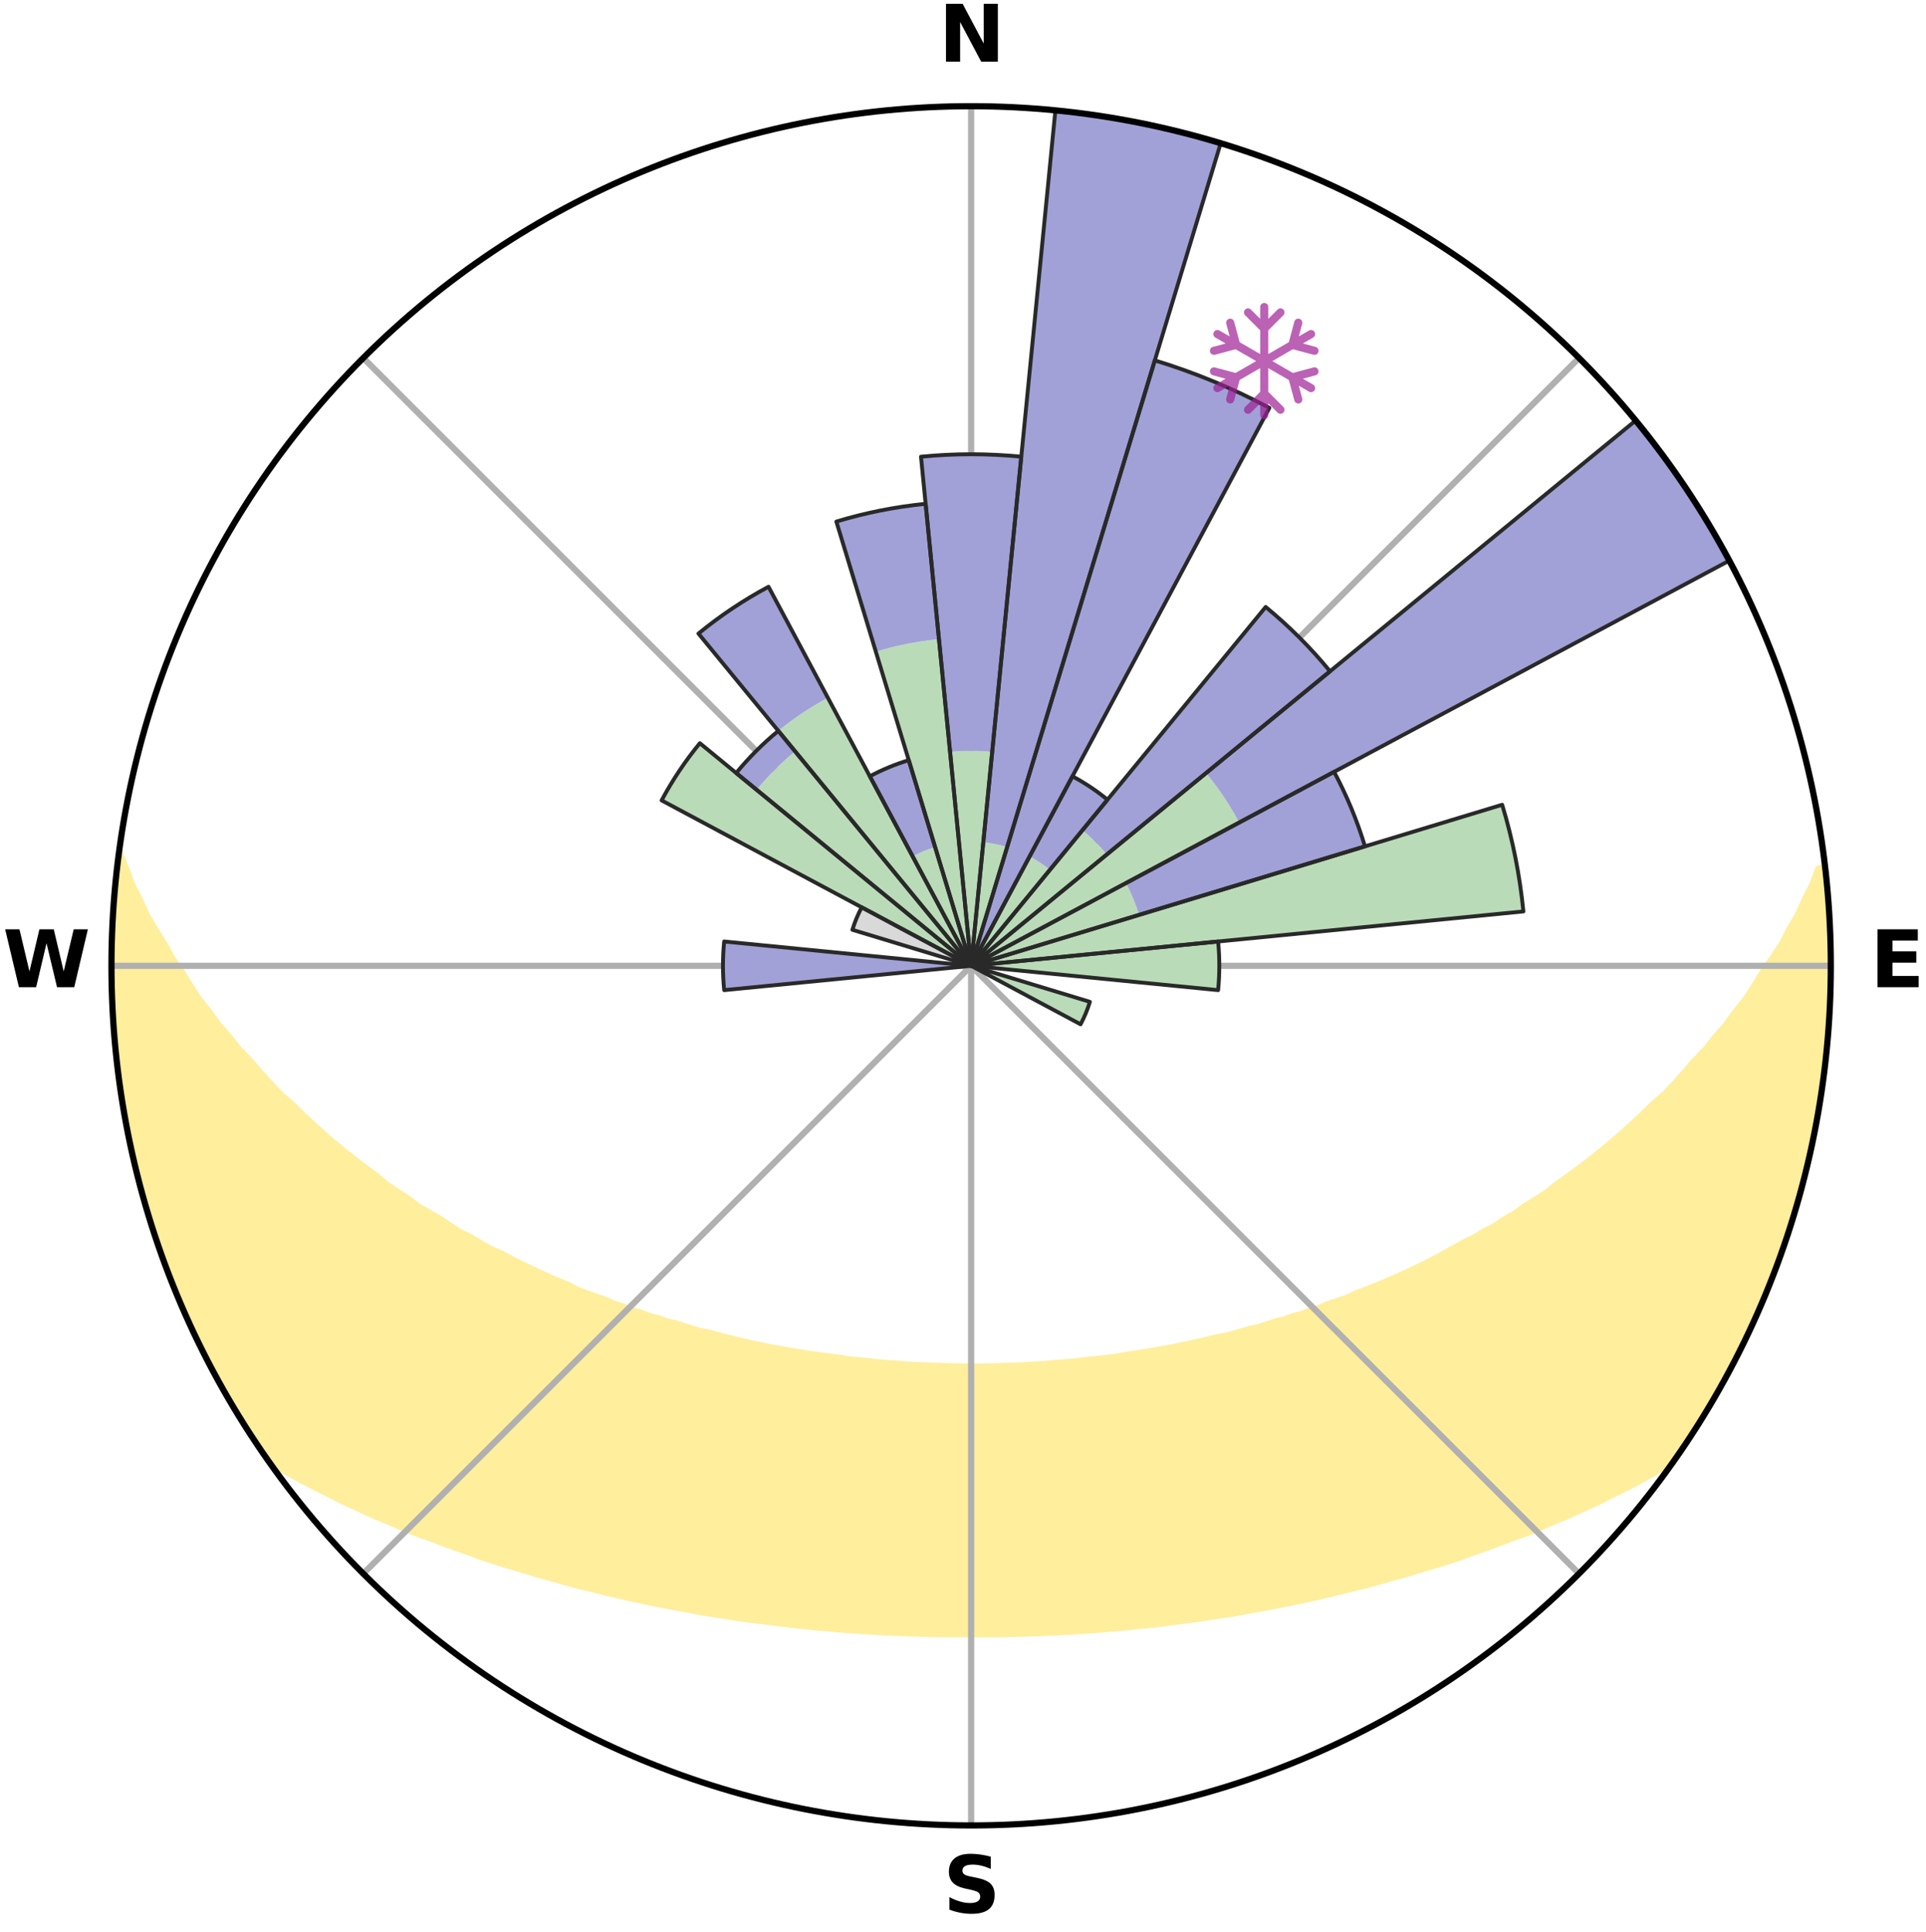 <?xml version="1.0" encoding="utf-8" standalone="no"?>
<!DOCTYPE svg PUBLIC "-//W3C//DTD SVG 1.1//EN"
  "http://www.w3.org/Graphics/SVG/1.1/DTD/svg11.dtd">
<svg xmlns:xlink="http://www.w3.org/1999/xlink" width="248.41pt" height="249.158pt" viewBox="0 0 248.41 249.158" xmlns="http://www.w3.org/2000/svg" version="1.1">
 <title>Ski Rose for Adanac Ski Hill</title>
 <defs>
  <style type="text/css">*{stroke-linejoin: round; stroke-linecap: butt}</style>
 </defs>
 <g id="figure_1">
  <g id="patch_1">
   <path d="M 0 249.158 
L 248.41 249.158 
L 248.41 0 
L 0 0 
z
" style="fill: #ffffff"/>
  </g>
  <g id="axes_1">
   <g id="patch_2">
    <path d="M 236.135 124.579 
C 236.135 110.018 233.267 95.599 227.695 82.147 
C 222.122 68.695 213.955 56.471 203.659 46.175 
C 193.363 35.879 181.139 27.711 167.687 22.139 
C 154.235 16.567 139.815 13.699 125.255 13.699 
C 110.694 13.699 96.275 16.567 82.823 22.139 
C 69.371 27.711 57.147 35.879 46.851 46.175 
C 36.555 56.471 28.387 68.695 22.815 82.147 
C 17.243 95.599 14.375 110.018 14.375 124.579 
C 14.375 139.14 17.243 153.559 22.815 167.011 
C 28.387 180.463 36.555 192.687 46.851 202.983 
C 57.147 213.279 69.371 221.447 82.823 227.019 
C 96.275 232.591 110.694 235.459 125.255 235.459 
C 139.815 235.459 154.235 232.591 167.687 227.019 
C 181.139 221.447 193.363 213.279 203.659 202.983 
C 213.955 192.687 222.122 180.463 227.695 167.011 
C 233.267 153.559 236.135 139.14 236.135 124.579 
M 125.255 124.579 
C 125.255 124.579 125.255 124.579 125.255 124.579 
C 125.255 124.579 125.255 124.579 125.255 124.579 
C 125.255 124.579 125.255 124.579 125.255 124.579 
C 125.255 124.579 125.255 124.579 125.255 124.579 
C 125.255 124.579 125.255 124.579 125.255 124.579 
C 125.255 124.579 125.255 124.579 125.255 124.579 
C 125.255 124.579 125.255 124.579 125.255 124.579 
C 125.255 124.579 125.255 124.579 125.255 124.579 
C 125.255 124.579 125.255 124.579 125.255 124.579 
C 125.255 124.579 125.255 124.579 125.255 124.579 
C 125.255 124.579 125.255 124.579 125.255 124.579 
C 125.255 124.579 125.255 124.579 125.255 124.579 
C 125.255 124.579 125.255 124.579 125.255 124.579 
C 125.255 124.579 125.255 124.579 125.255 124.579 
C 125.255 124.579 125.255 124.579 125.255 124.579 
C 125.255 124.579 125.255 124.579 125.255 124.579 
z
" style="fill: #ffffff"/>
   </g>
   <g id="PolyCollection_1">
    <defs>
     <path id="m91ccf6c638" d="M 235.304 -137.118 
L 234.587 -137.036 
L 233.85 -135.036 
L 232.844 -133.047 
L 231.972 -131.106 
L 230.846 -129.189 
L 229.879 -127.319 
L 228.664 -125.482 
L 227.411 -123.688 
L 226.334 -121.932 
L 225.224 -120.214 
L 223.876 -118.547 
L 222.708 -116.909 
L 221.306 -115.33 
L 220.088 -113.774 
L 218.639 -112.285 
L 217.377 -110.811 
L 216.094 -109.378 
L 214.792 -107.984 
L 213.269 -106.672 
L 211.935 -105.363 
L 210.585 -104.093 
L 209.221 -102.864 
L 207.846 -101.675 
L 206.459 -100.525 
L 205.063 -99.416 
L 203.658 -98.346 
L 202.246 -97.315 
L 200.829 -96.323 
L 199.589 -95.298 
L 198.161 -94.38 
L 196.731 -93.5 
L 195.475 -92.578 
L 194.041 -91.77 
L 192.778 -90.913 
L 191.344 -90.175 
L 190.078 -89.383 
L 188.65 -88.712 
L 187.384 -87.982 
L 186.119 -87.282 
L 184.854 -86.61 
L 183.591 -85.967 
L 182.33 -85.352 
L 181.073 -84.764 
L 179.82 -84.203 
L 178.571 -83.668 
L 177.328 -83.158 
L 176.09 -82.673 
L 174.86 -82.212 
L 173.755 -81.67 
L 172.535 -81.254 
L 171.324 -80.861 
L 170.23 -80.383 
L 169.033 -80.03 
L 167.946 -79.592 
L 166.765 -79.279 
L 165.687 -78.878 
L 164.524 -78.601 
L 163.457 -78.236 
L 162.394 -77.888 
L 161.258 -77.659 
L 160.207 -77.344 
L 159.162 -77.043 
L 158.121 -76.758 
L 157.021 -76.585 
L 155.995 -76.327 
L 154.973 -76.083 
L 153.958 -75.852 
L 152.947 -75.633 
L 151.943 -75.426 
L 150.944 -75.23 
L 149.951 -75.046 
L 148.964 -74.872 
L 147.983 -74.708 
L 147.007 -74.553 
L 146.036 -74.408 
L 145.072 -74.271 
L 144.138 -74.074 
L 143.181 -73.956 
L 142.23 -73.846 
L 141.284 -73.742 
L 140.342 -73.646 
L 139.405 -73.556 
L 138.485 -73.421 
L 137.555 -73.346 
L 136.628 -73.276 
L 135.706 -73.211 
L 134.793 -73.115 
L 133.876 -73.063 
L 132.961 -73.016 
L 132.052 -72.947 
L 131.142 -72.912 
L 130.233 -72.881 
L 129.326 -72.853 
L 128.421 -72.818 
L 127.515 -72.802 
L 126.611 -72.789 
L 125.707 -72.779 
L 124.803 -72.78 
L 123.899 -72.79 
L 122.994 -72.803 
L 122.09 -72.831 
L 121.184 -72.856 
L 120.277 -72.884 
L 119.371 -72.938 
L 118.461 -72.977 
L 117.549 -73.021 
L 116.635 -73.068 
L 115.724 -73.157 
L 114.805 -73.218 
L 113.883 -73.283 
L 112.957 -73.353 
L 112.04 -73.479 
L 111.107 -73.564 
L 110.17 -73.655 
L 109.229 -73.752 
L 108.304 -73.918 
L 107.355 -74.032 
L 106.401 -74.153 
L 105.443 -74.283 
L 104.478 -74.42 
L 103.508 -74.566 
L 102.533 -74.721 
L 101.552 -74.885 
L 100.565 -75.06 
L 99.573 -75.245 
L 98.575 -75.44 
L 97.571 -75.648 
L 96.561 -75.867 
L 95.546 -76.099 
L 94.525 -76.344 
L 93.499 -76.602 
L 92.468 -76.874 
L 91.431 -77.16 
L 90.316 -77.361 
L 89.266 -77.677 
L 88.211 -78.009 
L 87.153 -78.358 
L 86.002 -78.62 
L 84.932 -79.002 
L 83.763 -79.298 
L 82.683 -79.717 
L 81.497 -80.05 
L 80.408 -80.508 
L 79.207 -80.881 
L 78.111 -81.38 
L 76.897 -81.795 
L 75.674 -82.233 
L 74.445 -82.694 
L 73.338 -83.282 
L 72.099 -83.791 
L 70.855 -84.325 
L 69.606 -84.885 
L 68.354 -85.472 
L 67.098 -86.086 
L 65.839 -86.727 
L 64.579 -87.397 
L 63.161 -88.003 
L 61.897 -88.733 
L 60.633 -89.492 
L 59.205 -90.196 
L 57.943 -91.018 
L 56.683 -91.872 
L 55.254 -92.678 
L 53.824 -93.52 
L 52.576 -94.474 
L 51.152 -95.389 
L 49.732 -96.342 
L 48.503 -97.4 
L 47.095 -98.427 
L 45.695 -99.494 
L 44.302 -100.6 
L 42.919 -101.745 
L 41.547 -102.931 
L 40.188 -104.156 
L 38.841 -105.422 
L 37.51 -106.727 
L 35.991 -108.035 
L 34.692 -109.424 
L 33.412 -110.853 
L 32.153 -112.322 
L 30.707 -113.807 
L 29.492 -115.358 
L 28.093 -116.932 
L 26.928 -118.565 
L 25.582 -120.227 
L 24.475 -121.94 
L 23.399 -123.69 
L 22.148 -125.479 
L 21.141 -127.305 
L 19.967 -129.176 
L 18.839 -131.088 
L 17.965 -133.023 
L 16.952 -135.007 
L 16.205 -137.004 
L 15.362 -139.047 
L 15.362 -139.047 
L 15.362 -139.047 
L 15.24 -137.114 
L 14.913 -135.204 
L 14.794 -133.272 
L 14.596 -131.347 
L 14.543 -129.413 
L 14.523 -127.479 
L 14.424 -125.546 
L 14.403 -123.612 
L 14.547 -121.68 
L 14.547 -119.745 
L 14.619 -117.812 
L 14.789 -115.885 
L 14.887 -113.952 
L 15.12 -112.031 
L 15.383 -110.114 
L 15.676 -108.202 
L 15.903 -106.28 
L 16.257 -104.377 
L 16.641 -102.481 
L 17.054 -100.592 
L 17.498 -98.709 
L 17.971 -96.834 
L 18.474 -94.966 
L 19.089 -93.131 
L 19.572 -91.258 
L 20.168 -89.418 
L 20.794 -87.587 
L 21.45 -85.768 
L 22.13 -83.957 
L 22.847 -82.16 
L 23.596 -80.377 
L 24.378 -78.607 
L 25.193 -76.852 
L 26.041 -75.113 
L 26.924 -73.391 
L 27.856 -71.696 
L 28.762 -69.986 
L 29.718 -68.304 
L 30.726 -66.652 
L 31.743 -65.006 
L 32.796 -63.382 
L 33.887 -61.784 
L 35.279 -60.4 
L 37.075 -59.329 
L 38.897 -58.315 
L 40.739 -57.352 
L 42.59 -56.436 
L 44.387 -55.512 
L 46.247 -54.679 
L 48.048 -53.832 
L 49.903 -53.073 
L 51.7 -52.297 
L 53.493 -51.554 
L 55.333 -50.897 
L 57.116 -50.218 
L 58.892 -49.57 
L 60.662 -48.951 
L 62.381 -48.308 
L 64.138 -47.745 
L 65.887 -47.209 
L 67.626 -46.699 
L 69.322 -46.164 
L 71.045 -45.703 
L 72.725 -45.215 
L 74.4 -44.752 
L 76.096 -44.359 
L 77.754 -43.939 
L 79.406 -43.542 
L 81.05 -43.163 
L 82.687 -42.807 
L 84.315 -42.467 
L 85.937 -42.148 
L 87.551 -41.845 
L 89.157 -41.561 
L 90.74 -41.254 
L 92.333 -41.001 
L 93.918 -40.766 
L 95.484 -40.51 
L 97.056 -40.303 
L 98.622 -40.111 
L 100.172 -39.902 
L 101.725 -39.734 
L 103.266 -39.554 
L 104.802 -39.389 
L 106.34 -39.262 
L 107.869 -39.123 
L 109.393 -38.998 
L 110.918 -38.903 
L 112.436 -38.803 
L 113.951 -38.715 
L 115.465 -38.655 
L 116.975 -38.591 
L 118.483 -38.539 
L 119.99 -38.5 
L 121.495 -38.472 
L 123 -38.459 
L 124.503 -38.453 
L 126.006 -38.455 
L 127.51 -38.46 
L 129.014 -38.471 
L 130.52 -38.498 
L 132.026 -38.538 
L 133.535 -38.59 
L 135.045 -38.654 
L 136.559 -38.717 
L 138.074 -38.805 
L 139.592 -38.905 
L 141.117 -38.997 
L 142.641 -39.122 
L 144.169 -39.261 
L 145.707 -39.391 
L 147.243 -39.556 
L 148.792 -39.707 
L 150.338 -39.901 
L 151.888 -40.11 
L 153.453 -40.305 
L 155.026 -40.509 
L 156.592 -40.765 
L 158.176 -41.003 
L 159.77 -41.253 
L 161.353 -41.56 
L 162.958 -41.847 
L 164.573 -42.148 
L 166.193 -42.469 
L 167.823 -42.806 
L 169.459 -43.166 
L 171.104 -43.541 
L 172.754 -43.941 
L 174.414 -44.359 
L 176.11 -44.752 
L 177.783 -45.217 
L 179.465 -45.703 
L 181.188 -46.164 
L 182.882 -46.701 
L 184.621 -47.211 
L 186.37 -47.747 
L 188.126 -48.31 
L 189.847 -48.951 
L 191.617 -49.57 
L 193.394 -50.218 
L 195.176 -50.897 
L 197.014 -51.556 
L 198.808 -52.299 
L 200.605 -53.075 
L 202.461 -53.832 
L 204.262 -54.679 
L 206.12 -55.514 
L 207.917 -56.438 
L 209.77 -57.352 
L 211.61 -58.316 
L 213.434 -59.33 
L 215.229 -60.401 
L 216.631 -61.778 
L 217.684 -63.401 
L 218.769 -65.004 
L 219.781 -66.653 
L 220.768 -68.318 
L 221.69 -70.019 
L 222.67 -71.687 
L 223.582 -73.393 
L 224.453 -75.121 
L 225.253 -76.882 
L 226.124 -78.61 
L 226.925 -80.371 
L 227.627 -82.175 
L 228.381 -83.956 
L 229.089 -85.757 
L 229.749 -87.576 
L 230.363 -89.41 
L 230.991 -91.24 
L 231.507 -93.106 
L 232.092 -94.95 
L 232.568 -96.826 
L 232.949 -98.724 
L 233.421 -100.599 
L 233.892 -102.477 
L 234.149 -104.397 
L 234.537 -106.292 
L 234.862 -108.198 
L 235.173 -110.108 
L 235.269 -112.045 
L 235.501 -113.964 
L 235.696 -115.887 
L 235.842 -117.815 
L 235.963 -119.745 
L 236.048 -121.678 
L 236.09 -123.612 
L 236.105 -125.546 
L 236.085 -127.481 
L 236.024 -129.415 
L 235.766 -131.338 
L 235.639 -133.266 
L 235.487 -135.193 
L 235.304 -137.118 
z
" style="stroke: #ffee9c"/>
    </defs>
    <g clip-path="url(#p2052c126a2)">
     <use xlink:href="#m91ccf6c638" x="0" y="249.158" style="fill: #ffee9c; stroke: #ffee9c"/>
    </g>
   </g>
   <g id="matplotlib.axis_1">
    <g id="xtick_1">
     <g id="line2d_1">
      <path d="M 125.255 124.579 
L 125.255 13.699 
" clip-path="url(#p2052c126a2)" style="fill: none; stroke: #b0b0b0; stroke-width: 0.8; stroke-linecap: square"/>
     </g>
     <g id="text_1">
      <!-- N -->
      <g transform="translate(121.07 7.958) scale(0.1 -0.1)">
       <defs>
        <path id="DejaVuSans-Bold-4e" d="M 588 4666 
L 1931 4666 
L 3628 1466 
L 3628 4666 
L 4769 4666 
L 4769 0 
L 3425 0 
L 1728 3200 
L 1728 0 
L 588 0 
L 588 4666 
z
" transform="scale(0.016)"/>
       </defs>
       <use xlink:href="#DejaVuSans-Bold-4e"/>
      </g>
     </g>
    </g>
    <g id="xtick_2">
     <g id="line2d_2">
      <path d="M 125.255 124.579 
L 203.659 46.175 
" clip-path="url(#p2052c126a2)" style="fill: none; stroke: #b0b0b0; stroke-width: 0.8; stroke-linecap: square"/>
     </g>
    </g>
    <g id="xtick_3">
     <g id="line2d_3">
      <path d="M 125.255 124.579 
L 236.135 124.579 
" clip-path="url(#p2052c126a2)" style="fill: none; stroke: #b0b0b0; stroke-width: 0.8; stroke-linecap: square"/>
     </g>
     <g id="text_2">
      <!-- E -->
      <g transform="translate(241.219 127.338) scale(0.1 -0.1)">
       <defs>
        <path id="DejaVuSans-Bold-45" d="M 588 4666 
L 3834 4666 
L 3834 3756 
L 1791 3756 
L 1791 2888 
L 3713 2888 
L 3713 1978 
L 1791 1978 
L 1791 909 
L 3903 909 
L 3903 0 
L 588 0 
L 588 4666 
z
" transform="scale(0.016)"/>
       </defs>
       <use xlink:href="#DejaVuSans-Bold-45"/>
      </g>
     </g>
    </g>
    <g id="xtick_4">
     <g id="line2d_4">
      <path d="M 125.255 124.579 
L 203.659 202.983 
" clip-path="url(#p2052c126a2)" style="fill: none; stroke: #b0b0b0; stroke-width: 0.8; stroke-linecap: square"/>
     </g>
    </g>
    <g id="xtick_5">
     <g id="line2d_5">
      <path d="M 125.255 124.579 
L 125.255 235.459 
" clip-path="url(#p2052c126a2)" style="fill: none; stroke: #b0b0b0; stroke-width: 0.8; stroke-linecap: square"/>
     </g>
     <g id="text_3">
      <!-- S -->
      <g transform="translate(121.654 246.718) scale(0.1 -0.1)">
       <defs>
        <path id="DejaVuSans-Bold-53" d="M 3834 4519 
L 3834 3531 
Q 3450 3703 3084 3790 
Q 2719 3878 2394 3878 
Q 1963 3878 1756 3759 
Q 1550 3641 1550 3391 
Q 1550 3203 1689 3098 
Q 1828 2994 2194 2919 
L 2706 2816 
Q 3484 2659 3812 2340 
Q 4141 2022 4141 1434 
Q 4141 663 3683 286 
Q 3225 -91 2284 -91 
Q 1841 -91 1394 -6 
Q 947 78 500 244 
L 500 1259 
Q 947 1022 1364 901 
Q 1781 781 2169 781 
Q 2563 781 2772 912 
Q 2981 1044 2981 1288 
Q 2981 1506 2839 1625 
Q 2697 1744 2272 1838 
L 1806 1941 
Q 1106 2091 782 2419 
Q 459 2747 459 3303 
Q 459 4000 909 4375 
Q 1359 4750 2203 4750 
Q 2588 4750 2994 4692 
Q 3400 4634 3834 4519 
z
" transform="scale(0.016)"/>
       </defs>
       <use xlink:href="#DejaVuSans-Bold-53"/>
      </g>
     </g>
    </g>
    <g id="xtick_6">
     <g id="line2d_6">
      <path d="M 125.255 124.579 
L 46.851 202.983 
" clip-path="url(#p2052c126a2)" style="fill: none; stroke: #b0b0b0; stroke-width: 0.8; stroke-linecap: square"/>
     </g>
    </g>
    <g id="xtick_7">
     <g id="line2d_7">
      <path d="M 125.255 124.579 
L 14.375 124.579 
" clip-path="url(#p2052c126a2)" style="fill: none; stroke: #b0b0b0; stroke-width: 0.8; stroke-linecap: square"/>
     </g>
     <g id="text_4">
      <!-- W -->
      <g transform="translate(0.36 127.338) scale(0.1 -0.1)">
       <defs>
        <path id="DejaVuSans-Bold-57" d="M 191 4666 
L 1344 4666 
L 2150 1275 
L 2950 4666 
L 4109 4666 
L 4909 1275 
L 5716 4666 
L 6859 4666 
L 5759 0 
L 4372 0 
L 3525 3547 
L 2688 0 
L 1300 0 
L 191 4666 
z
" transform="scale(0.016)"/>
       </defs>
       <use xlink:href="#DejaVuSans-Bold-57"/>
      </g>
     </g>
    </g>
    <g id="xtick_8">
     <g id="line2d_8">
      <path d="M 125.255 124.579 
L 46.851 46.175 
" clip-path="url(#p2052c126a2)" style="fill: none; stroke: #b0b0b0; stroke-width: 0.8; stroke-linecap: square"/>
     </g>
    </g>
   </g>
   <g id="matplotlib.axis_2"/>
   <g id="patch_3">
    <path d="M 125.255 124.579 
C 125.255 124.579 125.255 124.579 125.255 124.579 
C 125.255 124.579 125.255 124.579 125.255 124.579 
L 125.255 124.579 
C 125.255 124.579 125.255 124.579 125.255 124.579 
C 125.255 124.579 125.255 124.579 125.255 124.579 
z
" clip-path="url(#p2052c126a2)" style="fill: #d9d9d9"/>
   </g>
   <g id="patch_4">
    <path d="M 125.255 124.579 
C 125.255 124.579 125.255 124.579 125.255 124.579 
C 125.255 124.579 125.255 124.579 125.255 124.579 
L 125.255 124.579 
C 125.255 124.579 125.255 124.579 125.255 124.579 
C 125.255 124.579 125.255 124.579 125.255 124.579 
z
" clip-path="url(#p2052c126a2)" style="fill: #d9d9d9"/>
   </g>
   <g id="patch_5">
    <path d="M 125.255 124.579 
C 125.255 124.579 125.255 124.579 125.255 124.579 
C 125.255 124.579 125.255 124.579 125.255 124.579 
L 125.255 124.579 
C 125.255 124.579 125.255 124.579 125.255 124.579 
C 125.255 124.579 125.255 124.579 125.255 124.579 
z
" clip-path="url(#p2052c126a2)" style="fill: #d9d9d9"/>
   </g>
   <g id="patch_6">
    <path d="M 125.255 124.579 
C 125.255 124.579 125.255 124.579 125.255 124.579 
C 125.255 124.579 125.255 124.579 125.255 124.579 
L 125.255 124.579 
C 125.255 124.579 125.255 124.579 125.255 124.579 
C 125.255 124.579 125.255 124.579 125.255 124.579 
z
" clip-path="url(#p2052c126a2)" style="fill: #d9d9d9"/>
   </g>
   <g id="patch_7">
    <path d="M 125.255 124.579 
C 125.255 124.579 125.255 124.579 125.255 124.579 
C 125.255 124.579 125.255 124.579 125.255 124.579 
L 125.255 124.579 
C 125.255 124.579 125.255 124.579 125.255 124.579 
C 125.255 124.579 125.255 124.579 125.255 124.579 
z
" clip-path="url(#p2052c126a2)" style="fill: #d9d9d9"/>
   </g>
   <g id="patch_8">
    <path d="M 125.255 124.579 
C 125.255 124.579 125.255 124.579 125.255 124.579 
C 125.255 124.579 125.255 124.579 125.255 124.579 
L 125.255 124.579 
C 125.255 124.579 125.255 124.579 125.255 124.579 
C 125.255 124.579 125.255 124.579 125.255 124.579 
z
" clip-path="url(#p2052c126a2)" style="fill: #d9d9d9"/>
   </g>
   <g id="patch_9">
    <path d="M 125.255 124.579 
C 125.255 124.579 125.255 124.579 125.255 124.579 
C 125.255 124.579 125.255 124.579 125.255 124.579 
L 125.255 124.579 
C 125.255 124.579 125.255 124.579 125.255 124.579 
C 125.255 124.579 125.255 124.579 125.255 124.579 
z
" clip-path="url(#p2052c126a2)" style="fill: #d9d9d9"/>
   </g>
   <g id="patch_10">
    <path d="M 125.255 124.579 
C 125.255 124.579 125.255 124.579 125.255 124.579 
C 125.255 124.579 125.255 124.579 125.255 124.579 
L 125.255 124.579 
C 125.255 124.579 125.255 124.579 125.255 124.579 
C 125.255 124.579 125.255 124.579 125.255 124.579 
z
" clip-path="url(#p2052c126a2)" style="fill: #d9d9d9"/>
   </g>
   <g id="patch_11">
    <path d="M 125.255 124.579 
C 125.255 124.579 125.255 124.579 125.255 124.579 
C 125.255 124.579 125.255 124.579 125.255 124.579 
L 125.255 124.579 
C 125.255 124.579 125.255 124.579 125.255 124.579 
C 125.255 124.579 125.255 124.579 125.255 124.579 
z
" clip-path="url(#p2052c126a2)" style="fill: #d9d9d9"/>
   </g>
   <g id="patch_12">
    <path d="M 125.255 124.579 
C 125.255 124.579 125.255 124.579 125.255 124.579 
C 125.255 124.579 125.255 124.579 125.255 124.579 
L 125.255 124.579 
C 125.255 124.579 125.255 124.579 125.255 124.579 
C 125.255 124.579 125.255 124.579 125.255 124.579 
z
" clip-path="url(#p2052c126a2)" style="fill: #d9d9d9"/>
   </g>
   <g id="patch_13">
    <path d="M 125.255 124.579 
C 125.255 124.579 125.255 124.579 125.255 124.579 
C 125.255 124.579 125.255 124.579 125.255 124.579 
L 125.255 124.579 
C 125.255 124.579 125.255 124.579 125.255 124.579 
C 125.255 124.579 125.255 124.579 125.255 124.579 
z
" clip-path="url(#p2052c126a2)" style="fill: #d9d9d9"/>
   </g>
   <g id="patch_14">
    <path d="M 125.255 124.579 
C 125.255 124.579 125.255 124.579 125.255 124.579 
C 125.255 124.579 125.255 124.579 125.255 124.579 
L 125.255 124.579 
C 125.255 124.579 125.255 124.579 125.255 124.579 
C 125.255 124.579 125.255 124.579 125.255 124.579 
z
" clip-path="url(#p2052c126a2)" style="fill: #d9d9d9"/>
   </g>
   <g id="patch_15">
    <path d="M 125.255 124.579 
C 125.255 124.579 125.255 124.579 125.255 124.579 
C 125.255 124.579 125.255 124.579 125.255 124.579 
L 125.255 124.579 
C 125.255 124.579 125.255 124.579 125.255 124.579 
C 125.255 124.579 125.255 124.579 125.255 124.579 
z
" clip-path="url(#p2052c126a2)" style="fill: #d9d9d9"/>
   </g>
   <g id="patch_16">
    <path d="M 125.255 124.579 
C 125.255 124.579 125.255 124.579 125.255 124.579 
C 125.255 124.579 125.255 124.579 125.255 124.579 
L 125.255 124.579 
C 125.255 124.579 125.255 124.579 125.255 124.579 
C 125.255 124.579 125.255 124.579 125.255 124.579 
z
" clip-path="url(#p2052c126a2)" style="fill: #d9d9d9"/>
   </g>
   <g id="patch_17">
    <path d="M 125.255 124.579 
C 125.255 124.579 125.255 124.579 125.255 124.579 
C 125.255 124.579 125.255 124.579 125.255 124.579 
L 125.255 124.579 
C 125.255 124.579 125.255 124.579 125.255 124.579 
C 125.255 124.579 125.255 124.579 125.255 124.579 
z
" clip-path="url(#p2052c126a2)" style="fill: #d9d9d9"/>
   </g>
   <g id="patch_18">
    <path d="M 125.255 124.579 
C 125.255 124.579 125.255 124.579 125.255 124.579 
C 125.255 124.579 125.255 124.579 125.255 124.579 
L 125.255 124.579 
C 125.255 124.579 125.255 124.579 125.255 124.579 
C 125.255 124.579 125.255 124.579 125.255 124.579 
z
" clip-path="url(#p2052c126a2)" style="fill: #d9d9d9"/>
   </g>
   <g id="patch_19">
    <path d="M 125.255 124.579 
C 125.255 124.579 125.255 124.579 125.255 124.579 
C 125.255 124.579 125.255 124.579 125.255 124.579 
L 125.255 124.579 
C 125.255 124.579 125.255 124.579 125.255 124.579 
C 125.255 124.579 125.255 124.579 125.255 124.579 
z
" clip-path="url(#p2052c126a2)" style="fill: #d9d9d9"/>
   </g>
   <g id="patch_20">
    <path d="M 125.255 124.579 
C 125.255 124.579 125.255 124.579 125.255 124.579 
C 125.255 124.579 125.255 124.579 125.255 124.579 
L 125.255 124.579 
C 125.255 124.579 125.255 124.579 125.255 124.579 
C 125.255 124.579 125.255 124.579 125.255 124.579 
z
" clip-path="url(#p2052c126a2)" style="fill: #d9d9d9"/>
   </g>
   <g id="patch_21">
    <path d="M 125.255 124.579 
C 125.255 124.579 125.255 124.579 125.255 124.579 
C 125.255 124.579 125.255 124.579 125.255 124.579 
L 125.255 124.579 
C 125.255 124.579 125.255 124.579 125.255 124.579 
C 125.255 124.579 125.255 124.579 125.255 124.579 
z
" clip-path="url(#p2052c126a2)" style="fill: #d9d9d9"/>
   </g>
   <g id="patch_22">
    <path d="M 125.255 124.579 
C 125.255 124.579 125.255 124.579 125.255 124.579 
C 125.255 124.579 125.255 124.579 125.255 124.579 
L 125.255 124.579 
C 125.255 124.579 125.255 124.579 125.255 124.579 
C 125.255 124.579 125.255 124.579 125.255 124.579 
z
" clip-path="url(#p2052c126a2)" style="fill: #d9d9d9"/>
   </g>
   <g id="patch_23">
    <path d="M 125.255 124.579 
C 125.255 124.579 125.255 124.579 125.255 124.579 
C 125.255 124.579 125.255 124.579 125.255 124.579 
L 125.255 124.579 
C 125.255 124.579 125.255 124.579 125.255 124.579 
C 125.255 124.579 125.255 124.579 125.255 124.579 
z
" clip-path="url(#p2052c126a2)" style="fill: #d9d9d9"/>
   </g>
   <g id="patch_24">
    <path d="M 125.255 124.579 
C 125.255 124.579 125.255 124.579 125.255 124.579 
C 125.255 124.579 125.255 124.579 125.255 124.579 
L 125.255 124.579 
C 125.255 124.579 125.255 124.579 125.255 124.579 
C 125.255 124.579 125.255 124.579 125.255 124.579 
z
" clip-path="url(#p2052c126a2)" style="fill: #d9d9d9"/>
   </g>
   <g id="patch_25">
    <path d="M 125.255 124.579 
C 125.255 124.579 125.255 124.579 125.255 124.579 
C 125.255 124.579 125.255 124.579 125.255 124.579 
L 125.255 124.579 
C 125.255 124.579 125.255 124.579 125.255 124.579 
C 125.255 124.579 125.255 124.579 125.255 124.579 
z
" clip-path="url(#p2052c126a2)" style="fill: #d9d9d9"/>
   </g>
   <g id="patch_26">
    <path d="M 125.255 124.579 
C 125.255 124.579 125.255 124.579 125.255 124.579 
C 125.255 124.579 125.255 124.579 125.255 124.579 
L 125.255 124.579 
C 125.255 124.579 125.255 124.579 125.255 124.579 
C 125.255 124.579 125.255 124.579 125.255 124.579 
z
" clip-path="url(#p2052c126a2)" style="fill: #d9d9d9"/>
   </g>
   <g id="patch_27">
    <path d="M 125.255 124.579 
C 125.255 124.579 125.255 124.579 125.255 124.579 
C 125.255 124.579 125.255 124.579 125.255 124.579 
L 125.255 124.579 
C 125.255 124.579 125.255 124.579 125.255 124.579 
C 125.255 124.579 125.255 124.579 125.255 124.579 
z
" clip-path="url(#p2052c126a2)" style="fill: #d9d9d9"/>
   </g>
   <g id="patch_28">
    <path d="M 125.255 124.579 
C 125.255 124.579 125.255 124.579 125.255 124.579 
C 125.255 124.579 125.255 124.579 125.255 124.579 
L 125.255 124.579 
C 125.255 124.579 125.255 124.579 125.255 124.579 
C 125.255 124.579 125.255 124.579 125.255 124.579 
z
" clip-path="url(#p2052c126a2)" style="fill: #d9d9d9"/>
   </g>
   <g id="patch_29">
    <path d="M 125.255 124.579 
C 125.255 124.579 125.255 124.579 125.255 124.579 
C 125.255 124.579 125.255 124.579 125.255 124.579 
L 111.14 117.035 
C 110.894 117.497 110.669 117.971 110.469 118.455 
C 110.268 118.939 110.092 119.432 109.94 119.933 
z
" clip-path="url(#p2052c126a2)" style="fill: #d9d9d9"/>
   </g>
   <g id="patch_30">
    <path d="M 125.255 124.579 
C 125.255 124.579 125.255 124.579 125.255 124.579 
C 125.255 124.579 125.255 124.579 125.255 124.579 
L 125.255 124.579 
C 125.255 124.579 125.255 124.579 125.255 124.579 
C 125.255 124.579 125.255 124.579 125.255 124.579 
z
" clip-path="url(#p2052c126a2)" style="fill: #d9d9d9"/>
   </g>
   <g id="patch_31">
    <path d="M 125.255 124.579 
C 125.255 124.579 125.255 124.579 125.255 124.579 
C 125.255 124.579 125.255 124.579 125.255 124.579 
L 125.255 124.579 
C 125.255 124.579 125.255 124.579 125.255 124.579 
C 125.255 124.579 125.255 124.579 125.255 124.579 
z
" clip-path="url(#p2052c126a2)" style="fill: #d9d9d9"/>
   </g>
   <g id="patch_32">
    <path d="M 125.255 124.579 
C 125.255 124.579 125.255 124.579 125.255 124.579 
C 125.255 124.579 125.255 124.579 125.255 124.579 
L 125.255 124.579 
C 125.255 124.579 125.255 124.579 125.255 124.579 
C 125.255 124.579 125.255 124.579 125.255 124.579 
z
" clip-path="url(#p2052c126a2)" style="fill: #d9d9d9"/>
   </g>
   <g id="patch_33">
    <path d="M 125.255 124.579 
C 125.255 124.579 125.255 124.579 125.255 124.579 
C 125.255 124.579 125.255 124.579 125.255 124.579 
L 125.255 124.579 
C 125.255 124.579 125.255 124.579 125.255 124.579 
C 125.255 124.579 125.255 124.579 125.255 124.579 
z
" clip-path="url(#p2052c126a2)" style="fill: #d9d9d9"/>
   </g>
   <g id="patch_34">
    <path d="M 125.255 124.579 
C 125.255 124.579 125.255 124.579 125.255 124.579 
C 125.255 124.579 125.255 124.579 125.255 124.579 
L 125.255 124.579 
C 125.255 124.579 125.255 124.579 125.255 124.579 
C 125.255 124.579 125.255 124.579 125.255 124.579 
z
" clip-path="url(#p2052c126a2)" style="fill: #d9d9d9"/>
   </g>
   <g id="patch_35">
    <path d="M 125.255 124.579 
C 125.255 124.579 125.255 124.579 125.255 124.579 
C 125.255 124.579 125.255 124.579 125.255 124.579 
L 127.972 96.993 
C 127.069 96.904 126.162 96.859 125.255 96.859 
C 124.348 96.859 123.441 96.904 122.538 96.993 
z
" clip-path="url(#p2052c126a2)" style="fill: #badbb8"/>
   </g>
   <g id="patch_36">
    <path d="M 125.255 124.579 
C 125.255 124.579 125.255 124.579 125.255 124.579 
C 125.255 124.579 125.255 124.579 125.255 124.579 
L 129.901 109.264 
C 129.399 109.112 128.891 108.985 128.377 108.882 
C 127.863 108.78 127.345 108.703 126.824 108.652 
z
" clip-path="url(#p2052c126a2)" style="fill: #badbb8"/>
   </g>
   <g id="patch_37">
    <path d="M 125.255 124.579 
C 125.255 124.579 125.255 124.579 125.255 124.579 
C 125.255 124.579 125.255 124.579 125.255 124.579 
L 125.255 124.579 
C 125.255 124.579 125.255 124.579 125.255 124.579 
C 125.255 124.579 125.255 124.579 125.255 124.579 
z
" clip-path="url(#p2052c126a2)" style="fill: #badbb8"/>
   </g>
   <g id="patch_38">
    <path d="M 125.255 124.579 
C 125.255 124.579 125.255 124.579 125.255 124.579 
C 125.255 124.579 125.255 124.579 125.255 124.579 
L 135.408 112.208 
C 135.003 111.875 134.582 111.563 134.146 111.272 
C 133.711 110.981 133.261 110.712 132.799 110.465 
z
" clip-path="url(#p2052c126a2)" style="fill: #badbb8"/>
   </g>
   <g id="patch_39">
    <path d="M 125.255 124.579 
C 125.255 124.579 125.255 124.579 125.255 124.579 
C 125.255 124.579 125.255 124.579 125.255 124.579 
L 142.751 110.221 
C 142.281 109.648 141.783 109.099 141.259 108.575 
C 140.735 108.051 140.186 107.553 139.613 107.083 
z
" clip-path="url(#p2052c126a2)" style="fill: #badbb8"/>
   </g>
   <g id="patch_40">
    <path d="M 125.255 124.579 
C 125.255 124.579 125.255 124.579 125.255 124.579 
C 125.255 124.579 125.255 124.579 125.255 124.579 
L 159.828 106.099 
C 159.223 104.968 158.563 103.866 157.85 102.8 
C 157.137 101.733 156.372 100.701 155.558 99.71 
z
" clip-path="url(#p2052c126a2)" style="fill: #badbb8"/>
   </g>
   <g id="patch_41">
    <path d="M 125.255 124.579 
C 125.255 124.579 125.255 124.579 125.255 124.579 
C 125.255 124.579 125.255 124.579 125.255 124.579 
L 146.914 118.009 
C 146.698 117.3 146.449 116.602 146.165 115.918 
C 145.882 115.233 145.565 114.563 145.216 113.91 
z
" clip-path="url(#p2052c126a2)" style="fill: #badbb8"/>
   </g>
   <g id="patch_42">
    <path d="M 125.255 124.579 
C 125.255 124.579 125.255 124.579 125.255 124.579 
C 125.255 124.579 125.255 124.579 125.255 124.579 
L 196.483 117.564 
C 196.253 115.232 195.909 112.914 195.452 110.616 
C 194.995 108.318 194.426 106.044 193.746 103.803 
z
" clip-path="url(#p2052c126a2)" style="fill: #badbb8"/>
   </g>
   <g id="patch_43">
    <path d="M 125.255 124.579 
C 125.255 124.579 125.255 124.579 125.255 124.579 
C 125.255 124.579 125.255 124.579 125.255 124.579 
L 157.109 127.716 
C 157.212 126.674 157.263 125.627 157.263 124.579 
C 157.263 123.531 157.212 122.484 157.109 121.442 
z
" clip-path="url(#p2052c126a2)" style="fill: #badbb8"/>
   </g>
   <g id="patch_44">
    <path d="M 125.255 124.579 
C 125.255 124.579 125.255 124.579 125.255 124.579 
C 125.255 124.579 125.255 124.579 125.255 124.579 
L 125.255 124.579 
C 125.255 124.579 125.255 124.579 125.255 124.579 
C 125.255 124.579 125.255 124.579 125.255 124.579 
z
" clip-path="url(#p2052c126a2)" style="fill: #badbb8"/>
   </g>
   <g id="patch_45">
    <path d="M 125.255 124.579 
C 125.255 124.579 125.255 124.579 125.255 124.579 
C 125.255 124.579 125.255 124.579 125.255 124.579 
L 139.369 132.123 
C 139.616 131.661 139.84 131.188 140.041 130.704 
C 140.241 130.22 140.418 129.726 140.57 129.225 
z
" clip-path="url(#p2052c126a2)" style="fill: #badbb8"/>
   </g>
   <g id="patch_46">
    <path d="M 125.255 124.579 
C 125.255 124.579 125.255 124.579 125.255 124.579 
C 125.255 124.579 125.255 124.579 125.255 124.579 
L 125.255 124.579 
C 125.255 124.579 125.255 124.579 125.255 124.579 
C 125.255 124.579 125.255 124.579 125.255 124.579 
z
" clip-path="url(#p2052c126a2)" style="fill: #badbb8"/>
   </g>
   <g id="patch_47">
    <path d="M 125.255 124.579 
C 125.255 124.579 125.255 124.579 125.255 124.579 
C 125.255 124.579 125.255 124.579 125.255 124.579 
L 125.255 124.579 
C 125.255 124.579 125.255 124.579 125.255 124.579 
C 125.255 124.579 125.255 124.579 125.255 124.579 
z
" clip-path="url(#p2052c126a2)" style="fill: #badbb8"/>
   </g>
   <g id="patch_48">
    <path d="M 125.255 124.579 
C 125.255 124.579 125.255 124.579 125.255 124.579 
C 125.255 124.579 125.255 124.579 125.255 124.579 
L 125.255 124.579 
C 125.255 124.579 125.255 124.579 125.255 124.579 
C 125.255 124.579 125.255 124.579 125.255 124.579 
z
" clip-path="url(#p2052c126a2)" style="fill: #badbb8"/>
   </g>
   <g id="patch_49">
    <path d="M 125.255 124.579 
C 125.255 124.579 125.255 124.579 125.255 124.579 
C 125.255 124.579 125.255 124.579 125.255 124.579 
L 125.255 124.579 
C 125.255 124.579 125.255 124.579 125.255 124.579 
C 125.255 124.579 125.255 124.579 125.255 124.579 
z
" clip-path="url(#p2052c126a2)" style="fill: #badbb8"/>
   </g>
   <g id="patch_50">
    <path d="M 125.255 124.579 
C 125.255 124.579 125.255 124.579 125.255 124.579 
C 125.255 124.579 125.255 124.579 125.255 124.579 
L 125.255 124.579 
C 125.255 124.579 125.255 124.579 125.255 124.579 
C 125.255 124.579 125.255 124.579 125.255 124.579 
z
" clip-path="url(#p2052c126a2)" style="fill: #badbb8"/>
   </g>
   <g id="patch_51">
    <path d="M 125.255 124.579 
C 125.255 124.579 125.255 124.579 125.255 124.579 
C 125.255 124.579 125.255 124.579 125.255 124.579 
L 125.255 124.579 
C 125.255 124.579 125.255 124.579 125.255 124.579 
C 125.255 124.579 125.255 124.579 125.255 124.579 
z
" clip-path="url(#p2052c126a2)" style="fill: #badbb8"/>
   </g>
   <g id="patch_52">
    <path d="M 125.255 124.579 
C 125.255 124.579 125.255 124.579 125.255 124.579 
C 125.255 124.579 125.255 124.579 125.255 124.579 
L 125.255 124.579 
C 125.255 124.579 125.255 124.579 125.255 124.579 
C 125.255 124.579 125.255 124.579 125.255 124.579 
z
" clip-path="url(#p2052c126a2)" style="fill: #badbb8"/>
   </g>
   <g id="patch_53">
    <path d="M 125.255 124.579 
C 125.255 124.579 125.255 124.579 125.255 124.579 
C 125.255 124.579 125.255 124.579 125.255 124.579 
L 125.255 124.579 
C 125.255 124.579 125.255 124.579 125.255 124.579 
C 125.255 124.579 125.255 124.579 125.255 124.579 
z
" clip-path="url(#p2052c126a2)" style="fill: #badbb8"/>
   </g>
   <g id="patch_54">
    <path d="M 125.255 124.579 
C 125.255 124.579 125.255 124.579 125.255 124.579 
C 125.255 124.579 125.255 124.579 125.255 124.579 
L 125.255 124.579 
C 125.255 124.579 125.255 124.579 125.255 124.579 
C 125.255 124.579 125.255 124.579 125.255 124.579 
z
" clip-path="url(#p2052c126a2)" style="fill: #badbb8"/>
   </g>
   <g id="patch_55">
    <path d="M 125.255 124.579 
C 125.255 124.579 125.255 124.579 125.255 124.579 
C 125.255 124.579 125.255 124.579 125.255 124.579 
L 125.255 124.579 
C 125.255 124.579 125.255 124.579 125.255 124.579 
C 125.255 124.579 125.255 124.579 125.255 124.579 
z
" clip-path="url(#p2052c126a2)" style="fill: #badbb8"/>
   </g>
   <g id="patch_56">
    <path d="M 125.255 124.579 
C 125.255 124.579 125.255 124.579 125.255 124.579 
C 125.255 124.579 125.255 124.579 125.255 124.579 
L 125.255 124.579 
C 125.255 124.579 125.255 124.579 125.255 124.579 
C 125.255 124.579 125.255 124.579 125.255 124.579 
z
" clip-path="url(#p2052c126a2)" style="fill: #badbb8"/>
   </g>
   <g id="patch_57">
    <path d="M 125.255 124.579 
C 125.255 124.579 125.255 124.579 125.255 124.579 
C 125.255 124.579 125.255 124.579 125.255 124.579 
L 125.255 124.579 
C 125.255 124.579 125.255 124.579 125.255 124.579 
C 125.255 124.579 125.255 124.579 125.255 124.579 
z
" clip-path="url(#p2052c126a2)" style="fill: #badbb8"/>
   </g>
   <g id="patch_58">
    <path d="M 125.255 124.579 
C 125.255 124.579 125.255 124.579 125.255 124.579 
C 125.255 124.579 125.255 124.579 125.255 124.579 
L 125.255 124.579 
C 125.255 124.579 125.255 124.579 125.255 124.579 
C 125.255 124.579 125.255 124.579 125.255 124.579 
z
" clip-path="url(#p2052c126a2)" style="fill: #badbb8"/>
   </g>
   <g id="patch_59">
    <path d="M 125.255 124.579 
C 125.255 124.579 125.255 124.579 125.255 124.579 
C 125.255 124.579 125.255 124.579 125.255 124.579 
L 125.255 124.579 
C 125.255 124.579 125.255 124.579 125.255 124.579 
C 125.255 124.579 125.255 124.579 125.255 124.579 
z
" clip-path="url(#p2052c126a2)" style="fill: #badbb8"/>
   </g>
   <g id="patch_60">
    <path d="M 125.255 124.579 
C 125.255 124.579 125.255 124.579 125.255 124.579 
C 125.255 124.579 125.255 124.579 125.255 124.579 
L 125.255 124.579 
C 125.255 124.579 125.255 124.579 125.255 124.579 
C 125.255 124.579 125.255 124.579 125.255 124.579 
z
" clip-path="url(#p2052c126a2)" style="fill: #badbb8"/>
   </g>
   <g id="patch_61">
    <path d="M 109.94 119.933 
C 110.092 119.432 110.268 118.939 110.469 118.455 
C 110.669 117.971 110.894 117.497 111.14 117.035 
L 111.14 117.035 
C 110.894 117.497 110.669 117.971 110.469 118.455 
C 110.268 118.939 110.092 119.432 109.94 119.933 
z
" clip-path="url(#p2052c126a2)" style="fill: #badbb8"/>
   </g>
   <g id="patch_62">
    <path d="M 125.255 124.579 
C 125.255 124.579 125.255 124.579 125.255 124.579 
C 125.255 124.579 125.255 124.579 125.255 124.579 
L 90.263 95.862 
C 89.323 97.008 88.44 98.198 87.617 99.43 
C 86.794 100.662 86.032 101.934 85.333 103.241 
z
" clip-path="url(#p2052c126a2)" style="fill: #badbb8"/>
   </g>
   <g id="patch_63">
    <path d="M 125.255 124.579 
C 125.255 124.579 125.255 124.579 125.255 124.579 
C 125.255 124.579 125.255 124.579 125.255 124.579 
L 102.552 96.916 
C 101.647 97.659 100.778 98.446 99.95 99.274 
C 99.122 100.103 98.335 100.971 97.592 101.876 
z
" clip-path="url(#p2052c126a2)" style="fill: #badbb8"/>
   </g>
   <g id="patch_64">
    <path d="M 125.255 124.579 
C 125.255 124.579 125.255 124.579 125.255 124.579 
C 125.255 124.579 125.255 124.579 125.255 124.579 
L 106.775 90.006 
C 105.644 90.611 104.542 91.271 103.475 91.984 
C 102.408 92.697 101.377 93.461 100.385 94.276 
z
" clip-path="url(#p2052c126a2)" style="fill: #badbb8"/>
   </g>
   <g id="patch_65">
    <path d="M 125.255 124.579 
C 125.255 124.579 125.255 124.579 125.255 124.579 
C 125.255 124.579 125.255 124.579 125.255 124.579 
L 120.609 109.264 
C 120.108 109.416 119.614 109.593 119.13 109.793 
C 118.646 109.994 118.173 110.218 117.711 110.465 
z
" clip-path="url(#p2052c126a2)" style="fill: #badbb8"/>
   </g>
   <g id="patch_66">
    <path d="M 125.255 124.579 
C 125.255 124.579 125.255 124.579 125.255 124.579 
C 125.255 124.579 125.255 124.579 125.255 124.579 
L 121.105 82.44 
C 119.725 82.576 118.353 82.779 116.994 83.05 
C 115.635 83.32 114.29 83.657 112.963 84.059 
z
" clip-path="url(#p2052c126a2)" style="fill: #badbb8"/>
   </g>
   <g id="patch_67">
    <path d="M 122.538 96.993 
C 123.441 96.904 124.348 96.859 125.255 96.859 
C 126.162 96.859 127.069 96.904 127.972 96.993 
L 131.723 58.91 
C 129.573 58.698 127.415 58.592 125.255 58.592 
C 123.095 58.592 120.936 58.698 118.787 58.91 
z
" clip-path="url(#p2052c126a2)" style="fill: #a1a1d8"/>
   </g>
   <g id="patch_68">
    <path d="M 126.824 108.652 
C 127.345 108.703 127.863 108.78 128.377 108.882 
C 128.891 108.985 129.399 109.112 129.901 109.264 
L 157.442 18.474 
C 153.969 17.42 150.446 16.538 146.886 15.83 
C 143.327 15.122 139.735 14.589 136.123 14.233 
z
" clip-path="url(#p2052c126a2)" style="fill: #a1a1d8"/>
   </g>
   <g id="patch_69">
    <path d="M 125.255 124.579 
C 125.255 124.579 125.255 124.579 125.255 124.579 
C 125.255 124.579 125.255 124.579 125.255 124.579 
L 163.723 52.609 
C 161.368 51.35 158.952 50.208 156.484 49.185 
C 154.016 48.163 151.5 47.263 148.944 46.487 
z
" clip-path="url(#p2052c126a2)" style="fill: #a1a1d8"/>
   </g>
   <g id="patch_70">
    <path d="M 132.799 110.465 
C 133.261 110.712 133.711 110.981 134.146 111.272 
C 134.582 111.563 135.003 111.875 135.408 112.208 
L 142.84 103.151 
C 142.139 102.576 141.41 102.035 140.655 101.531 
C 139.901 101.027 139.122 100.56 138.322 100.132 
z
" clip-path="url(#p2052c126a2)" style="fill: #a1a1d8"/>
   </g>
   <g id="patch_71">
    <path d="M 139.613 107.083 
C 140.186 107.553 140.735 108.051 141.259 108.575 
C 141.783 109.099 142.281 109.648 142.751 110.221 
L 171.544 86.59 
C 170.301 85.075 168.984 83.622 167.598 82.236 
C 166.212 80.85 164.759 79.533 163.244 78.29 
z
" clip-path="url(#p2052c126a2)" style="fill: #a1a1d8"/>
   </g>
   <g id="patch_72">
    <path d="M 155.558 99.71 
C 156.372 100.701 157.137 101.733 157.85 102.8 
C 158.563 103.866 159.223 104.968 159.828 106.099 
L 223.042 72.311 
C 221.331 69.11 219.465 65.995 217.448 62.977 
C 215.432 59.96 213.269 57.043 210.966 54.238 
z
" clip-path="url(#p2052c126a2)" style="fill: #a1a1d8"/>
   </g>
   <g id="patch_73">
    <path d="M 145.216 113.91 
C 145.565 114.563 145.882 115.233 146.165 115.918 
C 146.449 116.602 146.698 117.3 146.914 118.009 
L 176.049 109.171 
C 175.545 107.508 174.959 105.871 174.294 104.266 
C 173.629 102.661 172.886 101.09 172.067 99.557 
z
" clip-path="url(#p2052c126a2)" style="fill: #a1a1d8"/>
   </g>
   <g id="patch_74">
    <path d="M 193.746 103.803 
C 194.426 106.044 194.995 108.318 195.452 110.616 
C 195.909 112.914 196.253 115.232 196.483 117.564 
L 196.483 117.564 
C 196.253 115.232 195.909 112.914 195.452 110.616 
C 194.995 108.318 194.426 106.044 193.746 103.803 
z
" clip-path="url(#p2052c126a2)" style="fill: #a1a1d8"/>
   </g>
   <g id="patch_75">
    <path d="M 157.109 121.442 
C 157.212 122.484 157.263 123.531 157.263 124.579 
C 157.263 125.627 157.212 126.674 157.109 127.716 
L 157.109 127.716 
C 157.212 126.674 157.263 125.627 157.263 124.579 
C 157.263 123.531 157.212 122.484 157.109 121.442 
z
" clip-path="url(#p2052c126a2)" style="fill: #a1a1d8"/>
   </g>
   <g id="patch_76">
    <path d="M 125.255 124.579 
C 125.255 124.579 125.255 124.579 125.255 124.579 
C 125.255 124.579 125.255 124.579 125.255 124.579 
L 125.255 124.579 
C 125.255 124.579 125.255 124.579 125.255 124.579 
C 125.255 124.579 125.255 124.579 125.255 124.579 
z
" clip-path="url(#p2052c126a2)" style="fill: #a1a1d8"/>
   </g>
   <g id="patch_77">
    <path d="M 140.57 129.225 
C 140.418 129.726 140.241 130.22 140.041 130.704 
C 139.84 131.188 139.616 131.661 139.369 132.123 
L 139.369 132.123 
C 139.616 131.661 139.84 131.188 140.041 130.704 
C 140.241 130.22 140.418 129.726 140.57 129.225 
z
" clip-path="url(#p2052c126a2)" style="fill: #a1a1d8"/>
   </g>
   <g id="patch_78">
    <path d="M 125.255 124.579 
C 125.255 124.579 125.255 124.579 125.255 124.579 
C 125.255 124.579 125.255 124.579 125.255 124.579 
L 125.255 124.579 
C 125.255 124.579 125.255 124.579 125.255 124.579 
C 125.255 124.579 125.255 124.579 125.255 124.579 
z
" clip-path="url(#p2052c126a2)" style="fill: #a1a1d8"/>
   </g>
   <g id="patch_79">
    <path d="M 125.255 124.579 
C 125.255 124.579 125.255 124.579 125.255 124.579 
C 125.255 124.579 125.255 124.579 125.255 124.579 
L 125.255 124.579 
C 125.255 124.579 125.255 124.579 125.255 124.579 
C 125.255 124.579 125.255 124.579 125.255 124.579 
z
" clip-path="url(#p2052c126a2)" style="fill: #a1a1d8"/>
   </g>
   <g id="patch_80">
    <path d="M 125.255 124.579 
C 125.255 124.579 125.255 124.579 125.255 124.579 
C 125.255 124.579 125.255 124.579 125.255 124.579 
L 125.255 124.579 
C 125.255 124.579 125.255 124.579 125.255 124.579 
C 125.255 124.579 125.255 124.579 125.255 124.579 
z
" clip-path="url(#p2052c126a2)" style="fill: #a1a1d8"/>
   </g>
   <g id="patch_81">
    <path d="M 125.255 124.579 
C 125.255 124.579 125.255 124.579 125.255 124.579 
C 125.255 124.579 125.255 124.579 125.255 124.579 
L 125.255 124.579 
C 125.255 124.579 125.255 124.579 125.255 124.579 
C 125.255 124.579 125.255 124.579 125.255 124.579 
z
" clip-path="url(#p2052c126a2)" style="fill: #a1a1d8"/>
   </g>
   <g id="patch_82">
    <path d="M 125.255 124.579 
C 125.255 124.579 125.255 124.579 125.255 124.579 
C 125.255 124.579 125.255 124.579 125.255 124.579 
L 125.255 124.579 
C 125.255 124.579 125.255 124.579 125.255 124.579 
C 125.255 124.579 125.255 124.579 125.255 124.579 
z
" clip-path="url(#p2052c126a2)" style="fill: #a1a1d8"/>
   </g>
   <g id="patch_83">
    <path d="M 125.255 124.579 
C 125.255 124.579 125.255 124.579 125.255 124.579 
C 125.255 124.579 125.255 124.579 125.255 124.579 
L 125.255 124.579 
C 125.255 124.579 125.255 124.579 125.255 124.579 
C 125.255 124.579 125.255 124.579 125.255 124.579 
z
" clip-path="url(#p2052c126a2)" style="fill: #a1a1d8"/>
   </g>
   <g id="patch_84">
    <path d="M 125.255 124.579 
C 125.255 124.579 125.255 124.579 125.255 124.579 
C 125.255 124.579 125.255 124.579 125.255 124.579 
L 125.255 124.579 
C 125.255 124.579 125.255 124.579 125.255 124.579 
C 125.255 124.579 125.255 124.579 125.255 124.579 
z
" clip-path="url(#p2052c126a2)" style="fill: #a1a1d8"/>
   </g>
   <g id="patch_85">
    <path d="M 125.255 124.579 
C 125.255 124.579 125.255 124.579 125.255 124.579 
C 125.255 124.579 125.255 124.579 125.255 124.579 
L 125.255 124.579 
C 125.255 124.579 125.255 124.579 125.255 124.579 
C 125.255 124.579 125.255 124.579 125.255 124.579 
z
" clip-path="url(#p2052c126a2)" style="fill: #a1a1d8"/>
   </g>
   <g id="patch_86">
    <path d="M 125.255 124.579 
C 125.255 124.579 125.255 124.579 125.255 124.579 
C 125.255 124.579 125.255 124.579 125.255 124.579 
L 125.255 124.579 
C 125.255 124.579 125.255 124.579 125.255 124.579 
C 125.255 124.579 125.255 124.579 125.255 124.579 
z
" clip-path="url(#p2052c126a2)" style="fill: #a1a1d8"/>
   </g>
   <g id="patch_87">
    <path d="M 125.255 124.579 
C 125.255 124.579 125.255 124.579 125.255 124.579 
C 125.255 124.579 125.255 124.579 125.255 124.579 
L 125.255 124.579 
C 125.255 124.579 125.255 124.579 125.255 124.579 
C 125.255 124.579 125.255 124.579 125.255 124.579 
z
" clip-path="url(#p2052c126a2)" style="fill: #a1a1d8"/>
   </g>
   <g id="patch_88">
    <path d="M 125.255 124.579 
C 125.255 124.579 125.255 124.579 125.255 124.579 
C 125.255 124.579 125.255 124.579 125.255 124.579 
L 125.255 124.579 
C 125.255 124.579 125.255 124.579 125.255 124.579 
C 125.255 124.579 125.255 124.579 125.255 124.579 
z
" clip-path="url(#p2052c126a2)" style="fill: #a1a1d8"/>
   </g>
   <g id="patch_89">
    <path d="M 125.255 124.579 
C 125.255 124.579 125.255 124.579 125.255 124.579 
C 125.255 124.579 125.255 124.579 125.255 124.579 
L 125.255 124.579 
C 125.255 124.579 125.255 124.579 125.255 124.579 
C 125.255 124.579 125.255 124.579 125.255 124.579 
z
" clip-path="url(#p2052c126a2)" style="fill: #a1a1d8"/>
   </g>
   <g id="patch_90">
    <path d="M 125.255 124.579 
C 125.255 124.579 125.255 124.579 125.255 124.579 
C 125.255 124.579 125.255 124.579 125.255 124.579 
L 125.255 124.579 
C 125.255 124.579 125.255 124.579 125.255 124.579 
C 125.255 124.579 125.255 124.579 125.255 124.579 
z
" clip-path="url(#p2052c126a2)" style="fill: #a1a1d8"/>
   </g>
   <g id="patch_91">
    <path d="M 125.255 124.579 
C 125.255 124.579 125.255 124.579 125.255 124.579 
C 125.255 124.579 125.255 124.579 125.255 124.579 
L 93.401 121.442 
C 93.298 122.484 93.247 123.531 93.247 124.579 
C 93.247 125.627 93.298 126.674 93.401 127.716 
z
" clip-path="url(#p2052c126a2)" style="fill: #a1a1d8"/>
   </g>
   <g id="patch_92">
    <path d="M 125.255 124.579 
C 125.255 124.579 125.255 124.579 125.255 124.579 
C 125.255 124.579 125.255 124.579 125.255 124.579 
L 125.255 124.579 
C 125.255 124.579 125.255 124.579 125.255 124.579 
C 125.255 124.579 125.255 124.579 125.255 124.579 
z
" clip-path="url(#p2052c126a2)" style="fill: #a1a1d8"/>
   </g>
   <g id="patch_93">
    <path d="M 109.94 119.933 
C 110.092 119.432 110.268 118.939 110.469 118.455 
C 110.669 117.971 110.894 117.497 111.14 117.035 
L 111.14 117.035 
C 110.894 117.497 110.669 117.971 110.469 118.455 
C 110.268 118.939 110.092 119.432 109.94 119.933 
z
" clip-path="url(#p2052c126a2)" style="fill: #a1a1d8"/>
   </g>
   <g id="patch_94">
    <path d="M 85.333 103.241 
C 86.032 101.934 86.794 100.662 87.617 99.43 
C 88.44 98.198 89.323 97.008 90.263 95.862 
L 90.263 95.862 
C 89.323 97.008 88.44 98.198 87.617 99.43 
C 86.794 100.662 86.032 101.934 85.333 103.241 
z
" clip-path="url(#p2052c126a2)" style="fill: #a1a1d8"/>
   </g>
   <g id="patch_95">
    <path d="M 97.592 101.876 
C 98.335 100.971 99.122 100.103 99.95 99.274 
C 100.778 98.446 101.647 97.659 102.552 96.916 
L 100.385 94.276 
C 99.393 95.09 98.442 95.952 97.535 96.859 
C 96.628 97.766 95.765 98.718 94.951 99.71 
z
" clip-path="url(#p2052c126a2)" style="fill: #a1a1d8"/>
   </g>
   <g id="patch_96">
    <path d="M 100.385 94.276 
C 101.377 93.461 102.408 92.697 103.475 91.984 
C 104.542 91.271 105.644 90.611 106.775 90.006 
L 99.121 75.685 
C 97.52 76.541 95.963 77.474 94.454 78.482 
C 92.945 79.491 91.487 80.572 90.084 81.723 
z
" clip-path="url(#p2052c126a2)" style="fill: #a1a1d8"/>
   </g>
   <g id="patch_97">
    <path d="M 117.711 110.465 
C 118.173 110.218 118.646 109.994 119.13 109.793 
C 119.614 109.593 120.108 109.416 120.609 109.264 
L 117.208 98.053 
C 116.34 98.316 115.485 98.622 114.647 98.969 
C 113.809 99.316 112.988 99.704 112.188 100.132 
z
" clip-path="url(#p2052c126a2)" style="fill: #a1a1d8"/>
   </g>
   <g id="patch_98">
    <path d="M 112.963 84.059 
C 114.29 83.657 115.635 83.32 116.994 83.05 
C 118.353 82.779 119.725 82.576 121.105 82.44 
L 119.385 64.985 
C 117.435 65.177 115.495 65.465 113.572 65.848 
C 111.65 66.23 109.748 66.707 107.872 67.276 
z
" clip-path="url(#p2052c126a2)" style="fill: #a1a1d8"/>
   </g>
   <g id="patch_99">
    <path d="M 118.787 58.91 
C 120.936 58.698 123.095 58.592 125.255 58.592 
C 127.415 58.592 129.573 58.698 131.723 58.91 
L 131.723 58.91 
C 129.573 58.698 127.415 58.592 125.255 58.592 
C 123.095 58.592 120.936 58.698 118.787 58.91 
z
" clip-path="url(#p2052c126a2)" style="fill: #828282"/>
   </g>
   <g id="patch_100">
    <path d="M 136.123 14.233 
C 139.735 14.589 143.327 15.122 146.886 15.83 
C 150.446 16.538 153.969 17.42 157.442 18.474 
L 157.442 18.474 
C 153.969 17.42 150.446 16.538 146.886 15.83 
C 143.327 15.122 139.735 14.589 136.123 14.233 
z
" clip-path="url(#p2052c126a2)" style="fill: #828282"/>
   </g>
   <g id="patch_101">
    <path d="M 148.944 46.487 
C 151.5 47.263 154.016 48.163 156.484 49.185 
C 158.952 50.208 161.368 51.35 163.723 52.609 
L 163.723 52.609 
C 161.368 51.35 158.952 50.208 156.484 49.185 
C 154.016 48.163 151.5 47.263 148.944 46.487 
z
" clip-path="url(#p2052c126a2)" style="fill: #828282"/>
   </g>
   <g id="patch_102">
    <path d="M 138.322 100.132 
C 139.122 100.56 139.901 101.027 140.655 101.531 
C 141.41 102.035 142.139 102.576 142.84 103.151 
L 142.84 103.151 
C 142.139 102.576 141.41 102.035 140.655 101.531 
C 139.901 101.027 139.122 100.56 138.322 100.132 
z
" clip-path="url(#p2052c126a2)" style="fill: #828282"/>
   </g>
   <g id="patch_103">
    <path d="M 163.244 78.29 
C 164.759 79.533 166.212 80.85 167.598 82.236 
C 168.984 83.622 170.301 85.075 171.544 86.59 
L 171.544 86.59 
C 170.301 85.075 168.984 83.622 167.598 82.236 
C 166.212 80.85 164.759 79.533 163.244 78.29 
z
" clip-path="url(#p2052c126a2)" style="fill: #828282"/>
   </g>
   <g id="patch_104">
    <path d="M 210.966 54.238 
C 213.269 57.043 215.432 59.96 217.448 62.977 
C 219.465 65.995 221.331 69.11 223.042 72.311 
L 223.042 72.311 
C 221.331 69.11 219.465 65.995 217.448 62.977 
C 215.432 59.96 213.269 57.043 210.966 54.238 
z
" clip-path="url(#p2052c126a2)" style="fill: #828282"/>
   </g>
   <g id="patch_105">
    <path d="M 172.067 99.557 
C 172.886 101.09 173.629 102.661 174.294 104.266 
C 174.959 105.871 175.545 107.508 176.049 109.171 
L 176.049 109.171 
C 175.545 107.508 174.959 105.871 174.294 104.266 
C 173.629 102.661 172.886 101.09 172.067 99.557 
z
" clip-path="url(#p2052c126a2)" style="fill: #828282"/>
   </g>
   <g id="patch_106">
    <path d="M 193.746 103.803 
C 194.426 106.044 194.995 108.318 195.452 110.616 
C 195.909 112.914 196.253 115.232 196.483 117.564 
L 196.483 117.564 
C 196.253 115.232 195.909 112.914 195.452 110.616 
C 194.995 108.318 194.426 106.044 193.746 103.803 
z
" clip-path="url(#p2052c126a2)" style="fill: #828282"/>
   </g>
   <g id="patch_107">
    <path d="M 157.109 121.442 
C 157.212 122.484 157.263 123.531 157.263 124.579 
C 157.263 125.627 157.212 126.674 157.109 127.716 
L 157.109 127.716 
C 157.212 126.674 157.263 125.627 157.263 124.579 
C 157.263 123.531 157.212 122.484 157.109 121.442 
z
" clip-path="url(#p2052c126a2)" style="fill: #828282"/>
   </g>
   <g id="patch_108">
    <path d="M 125.255 124.579 
C 125.255 124.579 125.255 124.579 125.255 124.579 
C 125.255 124.579 125.255 124.579 125.255 124.579 
L 125.255 124.579 
C 125.255 124.579 125.255 124.579 125.255 124.579 
C 125.255 124.579 125.255 124.579 125.255 124.579 
z
" clip-path="url(#p2052c126a2)" style="fill: #828282"/>
   </g>
   <g id="patch_109">
    <path d="M 140.57 129.225 
C 140.418 129.726 140.241 130.22 140.041 130.704 
C 139.84 131.188 139.616 131.661 139.369 132.123 
L 139.369 132.123 
C 139.616 131.661 139.84 131.188 140.041 130.704 
C 140.241 130.22 140.418 129.726 140.57 129.225 
z
" clip-path="url(#p2052c126a2)" style="fill: #828282"/>
   </g>
   <g id="patch_110">
    <path d="M 125.255 124.579 
C 125.255 124.579 125.255 124.579 125.255 124.579 
C 125.255 124.579 125.255 124.579 125.255 124.579 
L 125.255 124.579 
C 125.255 124.579 125.255 124.579 125.255 124.579 
C 125.255 124.579 125.255 124.579 125.255 124.579 
z
" clip-path="url(#p2052c126a2)" style="fill: #828282"/>
   </g>
   <g id="patch_111">
    <path d="M 125.255 124.579 
C 125.255 124.579 125.255 124.579 125.255 124.579 
C 125.255 124.579 125.255 124.579 125.255 124.579 
L 125.255 124.579 
C 125.255 124.579 125.255 124.579 125.255 124.579 
C 125.255 124.579 125.255 124.579 125.255 124.579 
z
" clip-path="url(#p2052c126a2)" style="fill: #828282"/>
   </g>
   <g id="patch_112">
    <path d="M 125.255 124.579 
C 125.255 124.579 125.255 124.579 125.255 124.579 
C 125.255 124.579 125.255 124.579 125.255 124.579 
L 125.255 124.579 
C 125.255 124.579 125.255 124.579 125.255 124.579 
C 125.255 124.579 125.255 124.579 125.255 124.579 
z
" clip-path="url(#p2052c126a2)" style="fill: #828282"/>
   </g>
   <g id="patch_113">
    <path d="M 125.255 124.579 
C 125.255 124.579 125.255 124.579 125.255 124.579 
C 125.255 124.579 125.255 124.579 125.255 124.579 
L 125.255 124.579 
C 125.255 124.579 125.255 124.579 125.255 124.579 
C 125.255 124.579 125.255 124.579 125.255 124.579 
z
" clip-path="url(#p2052c126a2)" style="fill: #828282"/>
   </g>
   <g id="patch_114">
    <path d="M 125.255 124.579 
C 125.255 124.579 125.255 124.579 125.255 124.579 
C 125.255 124.579 125.255 124.579 125.255 124.579 
L 125.255 124.579 
C 125.255 124.579 125.255 124.579 125.255 124.579 
C 125.255 124.579 125.255 124.579 125.255 124.579 
z
" clip-path="url(#p2052c126a2)" style="fill: #828282"/>
   </g>
   <g id="patch_115">
    <path d="M 125.255 124.579 
C 125.255 124.579 125.255 124.579 125.255 124.579 
C 125.255 124.579 125.255 124.579 125.255 124.579 
L 125.255 124.579 
C 125.255 124.579 125.255 124.579 125.255 124.579 
C 125.255 124.579 125.255 124.579 125.255 124.579 
z
" clip-path="url(#p2052c126a2)" style="fill: #828282"/>
   </g>
   <g id="patch_116">
    <path d="M 125.255 124.579 
C 125.255 124.579 125.255 124.579 125.255 124.579 
C 125.255 124.579 125.255 124.579 125.255 124.579 
L 125.255 124.579 
C 125.255 124.579 125.255 124.579 125.255 124.579 
C 125.255 124.579 125.255 124.579 125.255 124.579 
z
" clip-path="url(#p2052c126a2)" style="fill: #828282"/>
   </g>
   <g id="patch_117">
    <path d="M 125.255 124.579 
C 125.255 124.579 125.255 124.579 125.255 124.579 
C 125.255 124.579 125.255 124.579 125.255 124.579 
L 125.255 124.579 
C 125.255 124.579 125.255 124.579 125.255 124.579 
C 125.255 124.579 125.255 124.579 125.255 124.579 
z
" clip-path="url(#p2052c126a2)" style="fill: #828282"/>
   </g>
   <g id="patch_118">
    <path d="M 125.255 124.579 
C 125.255 124.579 125.255 124.579 125.255 124.579 
C 125.255 124.579 125.255 124.579 125.255 124.579 
L 125.255 124.579 
C 125.255 124.579 125.255 124.579 125.255 124.579 
C 125.255 124.579 125.255 124.579 125.255 124.579 
z
" clip-path="url(#p2052c126a2)" style="fill: #828282"/>
   </g>
   <g id="patch_119">
    <path d="M 125.255 124.579 
C 125.255 124.579 125.255 124.579 125.255 124.579 
C 125.255 124.579 125.255 124.579 125.255 124.579 
L 125.255 124.579 
C 125.255 124.579 125.255 124.579 125.255 124.579 
C 125.255 124.579 125.255 124.579 125.255 124.579 
z
" clip-path="url(#p2052c126a2)" style="fill: #828282"/>
   </g>
   <g id="patch_120">
    <path d="M 125.255 124.579 
C 125.255 124.579 125.255 124.579 125.255 124.579 
C 125.255 124.579 125.255 124.579 125.255 124.579 
L 125.255 124.579 
C 125.255 124.579 125.255 124.579 125.255 124.579 
C 125.255 124.579 125.255 124.579 125.255 124.579 
z
" clip-path="url(#p2052c126a2)" style="fill: #828282"/>
   </g>
   <g id="patch_121">
    <path d="M 125.255 124.579 
C 125.255 124.579 125.255 124.579 125.255 124.579 
C 125.255 124.579 125.255 124.579 125.255 124.579 
L 125.255 124.579 
C 125.255 124.579 125.255 124.579 125.255 124.579 
C 125.255 124.579 125.255 124.579 125.255 124.579 
z
" clip-path="url(#p2052c126a2)" style="fill: #828282"/>
   </g>
   <g id="patch_122">
    <path d="M 125.255 124.579 
C 125.255 124.579 125.255 124.579 125.255 124.579 
C 125.255 124.579 125.255 124.579 125.255 124.579 
L 125.255 124.579 
C 125.255 124.579 125.255 124.579 125.255 124.579 
C 125.255 124.579 125.255 124.579 125.255 124.579 
z
" clip-path="url(#p2052c126a2)" style="fill: #828282"/>
   </g>
   <g id="patch_123">
    <path d="M 93.401 127.716 
C 93.298 126.674 93.247 125.627 93.247 124.579 
C 93.247 123.531 93.298 122.484 93.401 121.442 
L 93.401 121.442 
C 93.298 122.484 93.247 123.531 93.247 124.579 
C 93.247 125.627 93.298 126.674 93.401 127.716 
z
" clip-path="url(#p2052c126a2)" style="fill: #828282"/>
   </g>
   <g id="patch_124">
    <path d="M 125.255 124.579 
C 125.255 124.579 125.255 124.579 125.255 124.579 
C 125.255 124.579 125.255 124.579 125.255 124.579 
L 125.255 124.579 
C 125.255 124.579 125.255 124.579 125.255 124.579 
C 125.255 124.579 125.255 124.579 125.255 124.579 
z
" clip-path="url(#p2052c126a2)" style="fill: #828282"/>
   </g>
   <g id="patch_125">
    <path d="M 109.94 119.933 
C 110.092 119.432 110.268 118.939 110.469 118.455 
C 110.669 117.971 110.894 117.497 111.14 117.035 
L 111.14 117.035 
C 110.894 117.497 110.669 117.971 110.469 118.455 
C 110.268 118.939 110.092 119.432 109.94 119.933 
z
" clip-path="url(#p2052c126a2)" style="fill: #828282"/>
   </g>
   <g id="patch_126">
    <path d="M 85.333 103.241 
C 86.032 101.934 86.794 100.662 87.617 99.43 
C 88.44 98.198 89.323 97.008 90.263 95.862 
L 90.263 95.862 
C 89.323 97.008 88.44 98.198 87.617 99.43 
C 86.794 100.662 86.032 101.934 85.333 103.241 
z
" clip-path="url(#p2052c126a2)" style="fill: #828282"/>
   </g>
   <g id="patch_127">
    <path d="M 94.951 99.71 
C 95.765 98.718 96.628 97.766 97.535 96.859 
C 98.442 95.952 99.393 95.09 100.385 94.276 
L 100.385 94.276 
C 99.393 95.09 98.442 95.952 97.535 96.859 
C 96.628 97.766 95.765 98.718 94.951 99.71 
z
" clip-path="url(#p2052c126a2)" style="fill: #828282"/>
   </g>
   <g id="patch_128">
    <path d="M 90.084 81.723 
C 91.487 80.572 92.945 79.491 94.454 78.482 
C 95.963 77.474 97.52 76.541 99.121 75.685 
L 99.121 75.685 
C 97.52 76.541 95.963 77.474 94.454 78.482 
C 92.945 79.491 91.487 80.572 90.084 81.723 
z
" clip-path="url(#p2052c126a2)" style="fill: #828282"/>
   </g>
   <g id="patch_129">
    <path d="M 112.188 100.132 
C 112.988 99.704 113.809 99.316 114.647 98.969 
C 115.485 98.622 116.34 98.316 117.208 98.053 
L 117.208 98.053 
C 116.34 98.316 115.485 98.622 114.647 98.969 
C 113.809 99.316 112.988 99.704 112.188 100.132 
z
" clip-path="url(#p2052c126a2)" style="fill: #828282"/>
   </g>
   <g id="patch_130">
    <path d="M 107.872 67.276 
C 109.748 66.707 111.65 66.23 113.572 65.848 
C 115.495 65.465 117.435 65.177 119.385 64.985 
L 119.385 64.985 
C 117.435 65.177 115.495 65.465 113.572 65.848 
C 111.65 66.23 109.748 66.707 107.872 67.276 
z
" clip-path="url(#p2052c126a2)" style="fill: #828282"/>
   </g>
   <g id="patch_131">
    <path d="M 125.255 124.579 
C 125.255 124.579 125.255 124.579 125.255 124.579 
C 125.255 124.579 125.255 124.579 125.255 124.579 
L 131.723 58.91 
C 129.573 58.698 127.415 58.592 125.255 58.592 
C 123.095 58.592 120.936 58.698 118.787 58.91 
L 125.255 124.579 
z
" clip-path="url(#p2052c126a2)" style="fill: none; stroke: #292929; stroke-width: 0.5; stroke-linejoin: miter"/>
   </g>
   <g id="patch_132">
    <path d="M 125.255 124.579 
C 125.255 124.579 125.255 124.579 125.255 124.579 
C 125.255 124.579 125.255 124.579 125.255 124.579 
L 157.442 18.474 
C 153.969 17.42 150.446 16.538 146.886 15.83 
C 143.327 15.122 139.735 14.589 136.123 14.233 
L 125.255 124.579 
z
" clip-path="url(#p2052c126a2)" style="fill: none; stroke: #292929; stroke-width: 0.5; stroke-linejoin: miter"/>
   </g>
   <g id="patch_133">
    <path d="M 125.255 124.579 
C 125.255 124.579 125.255 124.579 125.255 124.579 
C 125.255 124.579 125.255 124.579 125.255 124.579 
L 163.723 52.609 
C 161.368 51.35 158.952 50.208 156.484 49.185 
C 154.016 48.163 151.5 47.263 148.944 46.487 
L 125.255 124.579 
z
" clip-path="url(#p2052c126a2)" style="fill: none; stroke: #292929; stroke-width: 0.5; stroke-linejoin: miter"/>
   </g>
   <g id="patch_134">
    <path d="M 125.255 124.579 
C 125.255 124.579 125.255 124.579 125.255 124.579 
C 125.255 124.579 125.255 124.579 125.255 124.579 
L 142.84 103.151 
C 142.139 102.576 141.41 102.035 140.655 101.531 
C 139.901 101.027 139.122 100.56 138.322 100.132 
L 125.255 124.579 
z
" clip-path="url(#p2052c126a2)" style="fill: none; stroke: #292929; stroke-width: 0.5; stroke-linejoin: miter"/>
   </g>
   <g id="patch_135">
    <path d="M 125.255 124.579 
C 125.255 124.579 125.255 124.579 125.255 124.579 
C 125.255 124.579 125.255 124.579 125.255 124.579 
L 171.544 86.59 
C 170.301 85.075 168.984 83.622 167.598 82.236 
C 166.212 80.85 164.759 79.533 163.244 78.29 
L 125.255 124.579 
z
" clip-path="url(#p2052c126a2)" style="fill: none; stroke: #292929; stroke-width: 0.5; stroke-linejoin: miter"/>
   </g>
   <g id="patch_136">
    <path d="M 125.255 124.579 
C 125.255 124.579 125.255 124.579 125.255 124.579 
C 125.255 124.579 125.255 124.579 125.255 124.579 
L 223.042 72.311 
C 221.331 69.11 219.465 65.995 217.448 62.977 
C 215.432 59.96 213.269 57.043 210.966 54.238 
L 125.255 124.579 
z
" clip-path="url(#p2052c126a2)" style="fill: none; stroke: #292929; stroke-width: 0.5; stroke-linejoin: miter"/>
   </g>
   <g id="patch_137">
    <path d="M 125.255 124.579 
C 125.255 124.579 125.255 124.579 125.255 124.579 
C 125.255 124.579 125.255 124.579 125.255 124.579 
L 176.049 109.171 
C 175.545 107.508 174.959 105.871 174.294 104.266 
C 173.629 102.661 172.886 101.09 172.067 99.557 
L 125.255 124.579 
z
" clip-path="url(#p2052c126a2)" style="fill: none; stroke: #292929; stroke-width: 0.5; stroke-linejoin: miter"/>
   </g>
   <g id="patch_138">
    <path d="M 125.255 124.579 
C 125.255 124.579 125.255 124.579 125.255 124.579 
C 125.255 124.579 125.255 124.579 125.255 124.579 
L 196.483 117.564 
C 196.253 115.232 195.909 112.914 195.452 110.616 
C 194.995 108.318 194.426 106.044 193.746 103.803 
L 125.255 124.579 
z
" clip-path="url(#p2052c126a2)" style="fill: none; stroke: #292929; stroke-width: 0.5; stroke-linejoin: miter"/>
   </g>
   <g id="patch_139">
    <path d="M 125.255 124.579 
C 125.255 124.579 125.255 124.579 125.255 124.579 
C 125.255 124.579 125.255 124.579 125.255 124.579 
L 157.109 127.716 
C 157.212 126.674 157.263 125.627 157.263 124.579 
C 157.263 123.531 157.212 122.484 157.109 121.442 
L 125.255 124.579 
z
" clip-path="url(#p2052c126a2)" style="fill: none; stroke: #292929; stroke-width: 0.5; stroke-linejoin: miter"/>
   </g>
   <g id="patch_140">
    <path d="M 125.255 124.579 
C 125.255 124.579 125.255 124.579 125.255 124.579 
C 125.255 124.579 125.255 124.579 125.255 124.579 
L 125.255 124.579 
C 125.255 124.579 125.255 124.579 125.255 124.579 
C 125.255 124.579 125.255 124.579 125.255 124.579 
L 125.255 124.579 
z
" clip-path="url(#p2052c126a2)" style="fill: none; stroke: #292929; stroke-width: 0.5; stroke-linejoin: miter"/>
   </g>
   <g id="patch_141">
    <path d="M 125.255 124.579 
C 125.255 124.579 125.255 124.579 125.255 124.579 
C 125.255 124.579 125.255 124.579 125.255 124.579 
L 139.369 132.123 
C 139.616 131.661 139.84 131.188 140.041 130.704 
C 140.241 130.22 140.418 129.726 140.57 129.225 
L 125.255 124.579 
z
" clip-path="url(#p2052c126a2)" style="fill: none; stroke: #292929; stroke-width: 0.5; stroke-linejoin: miter"/>
   </g>
   <g id="patch_142">
    <path d="M 125.255 124.579 
C 125.255 124.579 125.255 124.579 125.255 124.579 
C 125.255 124.579 125.255 124.579 125.255 124.579 
L 125.255 124.579 
C 125.255 124.579 125.255 124.579 125.255 124.579 
C 125.255 124.579 125.255 124.579 125.255 124.579 
L 125.255 124.579 
z
" clip-path="url(#p2052c126a2)" style="fill: none; stroke: #292929; stroke-width: 0.5; stroke-linejoin: miter"/>
   </g>
   <g id="patch_143">
    <path d="M 125.255 124.579 
C 125.255 124.579 125.255 124.579 125.255 124.579 
C 125.255 124.579 125.255 124.579 125.255 124.579 
L 125.255 124.579 
C 125.255 124.579 125.255 124.579 125.255 124.579 
C 125.255 124.579 125.255 124.579 125.255 124.579 
L 125.255 124.579 
z
" clip-path="url(#p2052c126a2)" style="fill: none; stroke: #292929; stroke-width: 0.5; stroke-linejoin: miter"/>
   </g>
   <g id="patch_144">
    <path d="M 125.255 124.579 
C 125.255 124.579 125.255 124.579 125.255 124.579 
C 125.255 124.579 125.255 124.579 125.255 124.579 
L 125.255 124.579 
C 125.255 124.579 125.255 124.579 125.255 124.579 
C 125.255 124.579 125.255 124.579 125.255 124.579 
L 125.255 124.579 
z
" clip-path="url(#p2052c126a2)" style="fill: none; stroke: #292929; stroke-width: 0.5; stroke-linejoin: miter"/>
   </g>
   <g id="patch_145">
    <path d="M 125.255 124.579 
C 125.255 124.579 125.255 124.579 125.255 124.579 
C 125.255 124.579 125.255 124.579 125.255 124.579 
L 125.255 124.579 
C 125.255 124.579 125.255 124.579 125.255 124.579 
C 125.255 124.579 125.255 124.579 125.255 124.579 
L 125.255 124.579 
z
" clip-path="url(#p2052c126a2)" style="fill: none; stroke: #292929; stroke-width: 0.5; stroke-linejoin: miter"/>
   </g>
   <g id="patch_146">
    <path d="M 125.255 124.579 
C 125.255 124.579 125.255 124.579 125.255 124.579 
C 125.255 124.579 125.255 124.579 125.255 124.579 
L 125.255 124.579 
C 125.255 124.579 125.255 124.579 125.255 124.579 
C 125.255 124.579 125.255 124.579 125.255 124.579 
L 125.255 124.579 
z
" clip-path="url(#p2052c126a2)" style="fill: none; stroke: #292929; stroke-width: 0.5; stroke-linejoin: miter"/>
   </g>
   <g id="patch_147">
    <path d="M 125.255 124.579 
C 125.255 124.579 125.255 124.579 125.255 124.579 
C 125.255 124.579 125.255 124.579 125.255 124.579 
L 125.255 124.579 
C 125.255 124.579 125.255 124.579 125.255 124.579 
C 125.255 124.579 125.255 124.579 125.255 124.579 
L 125.255 124.579 
z
" clip-path="url(#p2052c126a2)" style="fill: none; stroke: #292929; stroke-width: 0.5; stroke-linejoin: miter"/>
   </g>
   <g id="patch_148">
    <path d="M 125.255 124.579 
C 125.255 124.579 125.255 124.579 125.255 124.579 
C 125.255 124.579 125.255 124.579 125.255 124.579 
L 125.255 124.579 
C 125.255 124.579 125.255 124.579 125.255 124.579 
C 125.255 124.579 125.255 124.579 125.255 124.579 
L 125.255 124.579 
z
" clip-path="url(#p2052c126a2)" style="fill: none; stroke: #292929; stroke-width: 0.5; stroke-linejoin: miter"/>
   </g>
   <g id="patch_149">
    <path d="M 125.255 124.579 
C 125.255 124.579 125.255 124.579 125.255 124.579 
C 125.255 124.579 125.255 124.579 125.255 124.579 
L 125.255 124.579 
C 125.255 124.579 125.255 124.579 125.255 124.579 
C 125.255 124.579 125.255 124.579 125.255 124.579 
L 125.255 124.579 
z
" clip-path="url(#p2052c126a2)" style="fill: none; stroke: #292929; stroke-width: 0.5; stroke-linejoin: miter"/>
   </g>
   <g id="patch_150">
    <path d="M 125.255 124.579 
C 125.255 124.579 125.255 124.579 125.255 124.579 
C 125.255 124.579 125.255 124.579 125.255 124.579 
L 125.255 124.579 
C 125.255 124.579 125.255 124.579 125.255 124.579 
C 125.255 124.579 125.255 124.579 125.255 124.579 
L 125.255 124.579 
z
" clip-path="url(#p2052c126a2)" style="fill: none; stroke: #292929; stroke-width: 0.5; stroke-linejoin: miter"/>
   </g>
   <g id="patch_151">
    <path d="M 125.255 124.579 
C 125.255 124.579 125.255 124.579 125.255 124.579 
C 125.255 124.579 125.255 124.579 125.255 124.579 
L 125.255 124.579 
C 125.255 124.579 125.255 124.579 125.255 124.579 
C 125.255 124.579 125.255 124.579 125.255 124.579 
L 125.255 124.579 
z
" clip-path="url(#p2052c126a2)" style="fill: none; stroke: #292929; stroke-width: 0.5; stroke-linejoin: miter"/>
   </g>
   <g id="patch_152">
    <path d="M 125.255 124.579 
C 125.255 124.579 125.255 124.579 125.255 124.579 
C 125.255 124.579 125.255 124.579 125.255 124.579 
L 125.255 124.579 
C 125.255 124.579 125.255 124.579 125.255 124.579 
C 125.255 124.579 125.255 124.579 125.255 124.579 
L 125.255 124.579 
z
" clip-path="url(#p2052c126a2)" style="fill: none; stroke: #292929; stroke-width: 0.5; stroke-linejoin: miter"/>
   </g>
   <g id="patch_153">
    <path d="M 125.255 124.579 
C 125.255 124.579 125.255 124.579 125.255 124.579 
C 125.255 124.579 125.255 124.579 125.255 124.579 
L 125.255 124.579 
C 125.255 124.579 125.255 124.579 125.255 124.579 
C 125.255 124.579 125.255 124.579 125.255 124.579 
L 125.255 124.579 
z
" clip-path="url(#p2052c126a2)" style="fill: none; stroke: #292929; stroke-width: 0.5; stroke-linejoin: miter"/>
   </g>
   <g id="patch_154">
    <path d="M 125.255 124.579 
C 125.255 124.579 125.255 124.579 125.255 124.579 
C 125.255 124.579 125.255 124.579 125.255 124.579 
L 125.255 124.579 
C 125.255 124.579 125.255 124.579 125.255 124.579 
C 125.255 124.579 125.255 124.579 125.255 124.579 
L 125.255 124.579 
z
" clip-path="url(#p2052c126a2)" style="fill: none; stroke: #292929; stroke-width: 0.5; stroke-linejoin: miter"/>
   </g>
   <g id="patch_155">
    <path d="M 125.255 124.579 
C 125.255 124.579 125.255 124.579 125.255 124.579 
C 125.255 124.579 125.255 124.579 125.255 124.579 
L 93.401 121.442 
C 93.298 122.484 93.247 123.531 93.247 124.579 
C 93.247 125.627 93.298 126.674 93.401 127.716 
L 125.255 124.579 
z
" clip-path="url(#p2052c126a2)" style="fill: none; stroke: #292929; stroke-width: 0.5; stroke-linejoin: miter"/>
   </g>
   <g id="patch_156">
    <path d="M 125.255 124.579 
C 125.255 124.579 125.255 124.579 125.255 124.579 
C 125.255 124.579 125.255 124.579 125.255 124.579 
L 125.255 124.579 
C 125.255 124.579 125.255 124.579 125.255 124.579 
C 125.255 124.579 125.255 124.579 125.255 124.579 
L 125.255 124.579 
z
" clip-path="url(#p2052c126a2)" style="fill: none; stroke: #292929; stroke-width: 0.5; stroke-linejoin: miter"/>
   </g>
   <g id="patch_157">
    <path d="M 125.255 124.579 
C 125.255 124.579 125.255 124.579 125.255 124.579 
C 125.255 124.579 125.255 124.579 125.255 124.579 
L 111.14 117.035 
C 110.894 117.497 110.669 117.971 110.469 118.455 
C 110.268 118.939 110.092 119.432 109.94 119.933 
L 125.255 124.579 
z
" clip-path="url(#p2052c126a2)" style="fill: none; stroke: #292929; stroke-width: 0.5; stroke-linejoin: miter"/>
   </g>
   <g id="patch_158">
    <path d="M 125.255 124.579 
C 125.255 124.579 125.255 124.579 125.255 124.579 
C 125.255 124.579 125.255 124.579 125.255 124.579 
L 90.263 95.862 
C 89.323 97.008 88.44 98.198 87.617 99.43 
C 86.794 100.662 86.032 101.934 85.333 103.241 
L 125.255 124.579 
z
" clip-path="url(#p2052c126a2)" style="fill: none; stroke: #292929; stroke-width: 0.5; stroke-linejoin: miter"/>
   </g>
   <g id="patch_159">
    <path d="M 125.255 124.579 
C 125.255 124.579 125.255 124.579 125.255 124.579 
C 125.255 124.579 125.255 124.579 125.255 124.579 
L 100.385 94.276 
C 99.393 95.09 98.442 95.952 97.535 96.859 
C 96.628 97.766 95.765 98.718 94.951 99.71 
L 125.255 124.579 
z
" clip-path="url(#p2052c126a2)" style="fill: none; stroke: #292929; stroke-width: 0.5; stroke-linejoin: miter"/>
   </g>
   <g id="patch_160">
    <path d="M 125.255 124.579 
C 125.255 124.579 125.255 124.579 125.255 124.579 
C 125.255 124.579 125.255 124.579 125.255 124.579 
L 99.121 75.685 
C 97.52 76.541 95.963 77.474 94.454 78.482 
C 92.945 79.491 91.487 80.572 90.084 81.723 
L 125.255 124.579 
z
" clip-path="url(#p2052c126a2)" style="fill: none; stroke: #292929; stroke-width: 0.5; stroke-linejoin: miter"/>
   </g>
   <g id="patch_161">
    <path d="M 125.255 124.579 
C 125.255 124.579 125.255 124.579 125.255 124.579 
C 125.255 124.579 125.255 124.579 125.255 124.579 
L 117.208 98.053 
C 116.34 98.316 115.485 98.622 114.647 98.969 
C 113.809 99.316 112.988 99.704 112.188 100.132 
L 125.255 124.579 
z
" clip-path="url(#p2052c126a2)" style="fill: none; stroke: #292929; stroke-width: 0.5; stroke-linejoin: miter"/>
   </g>
   <g id="patch_162">
    <path d="M 125.255 124.579 
C 125.255 124.579 125.255 124.579 125.255 124.579 
C 125.255 124.579 125.255 124.579 125.255 124.579 
L 119.385 64.985 
C 117.435 65.177 115.495 65.465 113.572 65.848 
C 111.65 66.23 109.748 66.707 107.872 67.276 
L 125.255 124.579 
z
" clip-path="url(#p2052c126a2)" style="fill: none; stroke: #292929; stroke-width: 0.5; stroke-linejoin: miter"/>
   </g>
   <g id="PathCollection_1">
    <defs>
     <path id="m0122ab1667" d="M 0.194 7.414 
L 0.194 7.414 
C 0.055 7.414 -0.078 7.359 -0.176 7.261 
C -0.274 7.163 -0.33 7.03 -0.33 6.891 
L -0.33 5.365 
L -1.528 6.564 
L -1.528 6.564 
C -1.577 6.613 -1.635 6.651 -1.698 6.678 
C -1.762 6.704 -1.83 6.718 -1.899 6.718 
C -1.968 6.718 -2.036 6.704 -2.1 6.678 
C -2.163 6.651 -2.221 6.613 -2.27 6.564 
L -2.27 6.564 
C -2.318 6.515 -2.357 6.458 -2.383 6.394 
C -2.41 6.33 -2.423 6.262 -2.423 6.193 
C -2.423 6.124 -2.41 6.056 -2.383 5.993 
C -2.357 5.929 -2.318 5.871 -2.27 5.823 
L -0.33 3.884 
L -0.33 0.821 
L -2.981 2.352 
L -3.692 5.001 
L -3.692 5.001 
C -3.728 5.135 -3.815 5.25 -3.935 5.319 
C -4.055 5.389 -4.198 5.408 -4.332 5.372 
L -4.332 5.372 
C -4.466 5.336 -4.581 5.249 -4.65 5.129 
C -4.719 5.009 -4.738 4.866 -4.703 4.732 
L -4.263 3.093 
L -5.586 3.856 
L -5.586 3.856 
C -5.645 3.89 -5.711 3.913 -5.779 3.922 
C -5.847 3.931 -5.916 3.926 -5.983 3.909 
C -6.049 3.891 -6.111 3.86 -6.166 3.818 
C -6.221 3.777 -6.266 3.724 -6.301 3.665 
L -6.301 3.665 
C -6.335 3.605 -6.358 3.54 -6.367 3.471 
C -6.375 3.403 -6.371 3.334 -6.353 3.267 
C -6.335 3.201 -6.304 3.139 -6.263 3.084 
C -6.221 3.03 -6.168 2.984 -6.109 2.95 
L -4.786 2.187 
L -6.425 1.747 
L -6.425 1.747 
C -6.559 1.711 -6.673 1.623 -6.743 1.503 
C -6.812 1.383 -6.831 1.24 -6.795 1.106 
L -6.795 1.106 
C -6.777 1.04 -6.747 0.978 -6.705 0.923 
C -6.663 0.869 -6.611 0.823 -6.551 0.789 
C -6.491 0.754 -6.426 0.732 -6.357 0.723 
C -6.289 0.715 -6.22 0.719 -6.154 0.737 
L -3.505 1.447 
L -0.852 -0.085 
L -3.504 -1.616 
L -6.154 -0.906 
L -6.154 -0.906 
C -6.22 -0.888 -6.289 -0.883 -6.358 -0.892 
C -6.426 -0.901 -6.492 -0.924 -6.551 -0.958 
C -6.611 -0.992 -6.663 -1.038 -6.705 -1.093 
C -6.747 -1.148 -6.778 -1.21 -6.795 -1.276 
L -6.795 -1.276 
C -6.831 -1.41 -6.812 -1.553 -6.743 -1.673 
C -6.673 -1.793 -6.559 -1.881 -6.425 -1.917 
L -4.786 -2.355 
L -6.109 -3.12 
L -6.109 -3.12 
C -6.229 -3.189 -6.316 -3.303 -6.352 -3.437 
C -6.388 -3.571 -6.37 -3.713 -6.301 -3.834 
L -6.301 -3.834 
C -6.266 -3.893 -6.221 -3.945 -6.166 -3.987 
C -6.112 -4.029 -6.049 -4.06 -5.983 -4.078 
C -5.917 -4.096 -5.847 -4.1 -5.779 -4.091 
C -5.711 -4.082 -5.645 -4.06 -5.586 -4.026 
L -4.263 -3.261 
L -4.703 -4.9 
L -4.703 -4.9 
C -4.738 -5.034 -4.719 -5.177 -4.65 -5.297 
C -4.581 -5.417 -4.466 -5.505 -4.332 -5.541 
L -4.332 -5.541 
C -4.198 -5.576 -4.056 -5.558 -3.936 -5.488 
C -3.816 -5.419 -3.728 -5.305 -3.692 -5.171 
L -2.982 -2.522 
L -0.329 -0.99 
L -0.329 -4.052 
L -2.269 -5.992 
L -2.269 -5.992 
C -2.318 -6.04 -2.357 -6.098 -2.383 -6.162 
C -2.41 -6.225 -2.423 -6.293 -2.423 -6.362 
C -2.423 -6.431 -2.41 -6.499 -2.383 -6.563 
C -2.357 -6.626 -2.318 -6.684 -2.269 -6.733 
L -2.269 -6.733 
C -2.221 -6.782 -2.163 -6.82 -2.1 -6.847 
C -2.036 -6.873 -1.968 -6.887 -1.899 -6.887 
C -1.83 -6.887 -1.762 -6.873 -1.698 -6.847 
C -1.635 -6.82 -1.577 -6.782 -1.528 -6.733 
L -0.329 -5.534 
L -0.329 -7.06 
L -0.329 -7.06 
C -0.329 -7.198 -0.274 -7.332 -0.176 -7.43 
C -0.078 -7.528 0.055 -7.583 0.194 -7.583 
L 0.194 -7.583 
C 0.332 -7.583 0.466 -7.528 0.564 -7.43 
C 0.662 -7.332 0.717 -7.198 0.717 -7.06 
L 0.717 -5.534 
L 1.916 -6.733 
L 1.916 -6.733 
C 1.964 -6.782 2.022 -6.82 2.086 -6.847 
C 2.149 -6.873 2.218 -6.887 2.286 -6.887 
C 2.355 -6.887 2.423 -6.873 2.487 -6.847 
C 2.551 -6.82 2.608 -6.782 2.657 -6.733 
L 2.657 -6.733 
C 2.706 -6.684 2.744 -6.626 2.771 -6.563 
C 2.797 -6.499 2.811 -6.431 2.811 -6.362 
C 2.811 -6.293 2.797 -6.225 2.771 -6.162 
C 2.744 -6.098 2.706 -6.04 2.657 -5.992 
L 0.717 -4.052 
L 0.717 -0.991 
L 3.369 -2.523 
L 4.079 -5.171 
L 4.079 -5.171 
C 4.115 -5.305 4.203 -5.419 4.323 -5.488 
C 4.443 -5.558 4.586 -5.576 4.72 -5.541 
L 4.72 -5.541 
C 4.854 -5.505 4.968 -5.417 5.038 -5.297 
C 5.107 -5.177 5.126 -5.034 5.09 -4.9 
L 4.65 -3.263 
L 5.973 -4.026 
L 5.973 -4.026 
C 6.033 -4.06 6.098 -4.082 6.167 -4.091 
C 6.235 -4.1 6.304 -4.096 6.37 -4.078 
C 6.437 -4.06 6.499 -4.029 6.554 -3.987 
C 6.608 -3.945 6.654 -3.893 6.688 -3.833 
L 6.688 -3.833 
C 6.757 -3.713 6.776 -3.571 6.74 -3.437 
C 6.704 -3.303 6.616 -3.189 6.496 -3.12 
L 5.173 -2.355 
L 6.812 -1.917 
L 6.812 -1.917 
C 6.946 -1.881 7.061 -1.793 7.13 -1.673 
C 7.2 -1.553 7.219 -1.41 7.183 -1.276 
L 7.183 -1.276 
C 7.165 -1.21 7.134 -1.147 7.093 -1.093 
C 7.051 -1.038 6.998 -0.992 6.939 -0.958 
C 6.879 -0.923 6.813 -0.901 6.745 -0.892 
C 6.677 -0.883 6.608 -0.888 6.541 -0.906 
L 3.891 -1.616 
L 1.239 -0.085 
L 3.893 1.447 
L 6.541 0.737 
L 6.541 0.737 
C 6.675 0.701 6.818 0.72 6.938 0.789 
C 7.058 0.859 7.145 0.973 7.181 1.106 
L 7.181 1.106 
C 7.217 1.24 7.198 1.383 7.129 1.503 
C 7.06 1.623 6.946 1.711 6.812 1.747 
L 5.173 2.187 
L 6.496 2.95 
L 6.496 2.95 
C 6.556 2.984 6.608 3.03 6.65 3.085 
C 6.691 3.139 6.722 3.201 6.74 3.268 
C 6.758 3.334 6.762 3.404 6.753 3.472 
C 6.744 3.54 6.721 3.606 6.687 3.665 
L 6.687 3.665 
C 6.617 3.785 6.503 3.872 6.369 3.908 
C 6.236 3.944 6.093 3.925 5.973 3.856 
L 4.65 3.091 
L 5.089 4.732 
L 5.089 4.732 
C 5.125 4.866 5.106 5.008 5.037 5.128 
C 4.967 5.248 4.853 5.336 4.72 5.372 
L 4.72 5.372 
C 4.586 5.408 4.443 5.389 4.323 5.319 
C 4.203 5.25 4.115 5.136 4.079 5.002 
L 3.368 2.352 
L 0.717 0.821 
L 0.717 3.884 
L 2.657 5.823 
L 2.657 5.823 
C 2.706 5.871 2.745 5.929 2.771 5.993 
C 2.797 6.056 2.811 6.125 2.811 6.193 
C 2.811 6.262 2.797 6.331 2.771 6.394 
C 2.745 6.458 2.706 6.515 2.657 6.564 
L 2.657 6.564 
C 2.608 6.613 2.551 6.652 2.487 6.678 
C 2.424 6.704 2.355 6.718 2.286 6.718 
C 2.218 6.718 2.149 6.704 2.086 6.678 
C 2.022 6.652 1.965 6.613 1.916 6.564 
L 0.717 5.365 
L 0.717 6.891 
L 0.717 6.891 
C 0.717 7.03 0.662 7.163 0.564 7.261 
C 0.466 7.359 0.333 7.414 0.194 7.414 
L 0.194 7.414 
z
"/>
    </defs>
    <g clip-path="url(#p2052c126a2)">
     <use xlink:href="#m0122ab1667" x="162.865" y="46.661" style="fill: #9e2096; fill-opacity: 0.7"/>
    </g>
   </g>
   <g id="patch_163">
    <path d="M 125.255 13.699 
C 110.694 13.699 96.275 16.567 82.823 22.139 
C 69.371 27.711 57.147 35.879 46.851 46.175 
C 36.555 56.471 28.387 68.695 22.815 82.147 
C 17.243 95.599 14.375 110.018 14.375 124.579 
C 14.375 139.14 17.243 153.559 22.815 167.011 
C 28.387 180.463 36.555 192.687 46.851 202.983 
C 57.147 213.279 69.371 221.447 82.823 227.019 
C 96.275 232.591 110.694 235.459 125.255 235.459 
C 139.815 235.459 154.235 232.591 167.687 227.019 
C 181.139 221.447 193.363 213.279 203.659 202.983 
C 213.955 192.687 222.122 180.463 227.695 167.011 
C 233.267 153.559 236.135 139.14 236.135 124.579 
C 236.135 110.018 233.267 95.599 227.695 82.147 
C 222.122 68.695 213.955 56.471 203.659 46.175 
C 193.363 35.879 181.139 27.711 167.687 22.139 
C 154.235 16.567 139.815 13.699 125.255 13.699 
" style="fill: none; stroke: #000000; stroke-width: 0.8; stroke-linejoin: miter; stroke-linecap: square"/>
   </g>
  </g>
 </g>
 <defs>
  <clipPath id="p2052c126a2">
   <path d="M 236.135 124.579 
C 236.135 110.018 233.267 95.599 227.695 82.147 
C 222.122 68.695 213.955 56.471 203.659 46.175 
C 193.363 35.879 181.139 27.711 167.687 22.139 
C 154.235 16.567 139.815 13.699 125.255 13.699 
C 110.694 13.699 96.275 16.567 82.823 22.139 
C 69.371 27.711 57.147 35.879 46.851 46.175 
C 36.555 56.471 28.387 68.695 22.815 82.147 
C 17.243 95.599 14.375 110.018 14.375 124.579 
C 14.375 139.14 17.243 153.559 22.815 167.011 
C 28.387 180.463 36.555 192.687 46.851 202.983 
C 57.147 213.279 69.371 221.447 82.823 227.019 
C 96.275 232.591 110.694 235.459 125.255 235.459 
C 139.815 235.459 154.235 232.591 167.687 227.019 
C 181.139 221.447 193.363 213.279 203.659 202.983 
C 213.955 192.687 222.122 180.463 227.695 167.011 
C 233.267 153.559 236.135 139.14 236.135 124.579 
M 125.255 124.579 
C 125.255 124.579 125.255 124.579 125.255 124.579 
C 125.255 124.579 125.255 124.579 125.255 124.579 
C 125.255 124.579 125.255 124.579 125.255 124.579 
C 125.255 124.579 125.255 124.579 125.255 124.579 
C 125.255 124.579 125.255 124.579 125.255 124.579 
C 125.255 124.579 125.255 124.579 125.255 124.579 
C 125.255 124.579 125.255 124.579 125.255 124.579 
C 125.255 124.579 125.255 124.579 125.255 124.579 
C 125.255 124.579 125.255 124.579 125.255 124.579 
C 125.255 124.579 125.255 124.579 125.255 124.579 
C 125.255 124.579 125.255 124.579 125.255 124.579 
C 125.255 124.579 125.255 124.579 125.255 124.579 
C 125.255 124.579 125.255 124.579 125.255 124.579 
C 125.255 124.579 125.255 124.579 125.255 124.579 
C 125.255 124.579 125.255 124.579 125.255 124.579 
C 125.255 124.579 125.255 124.579 125.255 124.579 
z
"/>
  </clipPath>
 </defs>
</svg>
